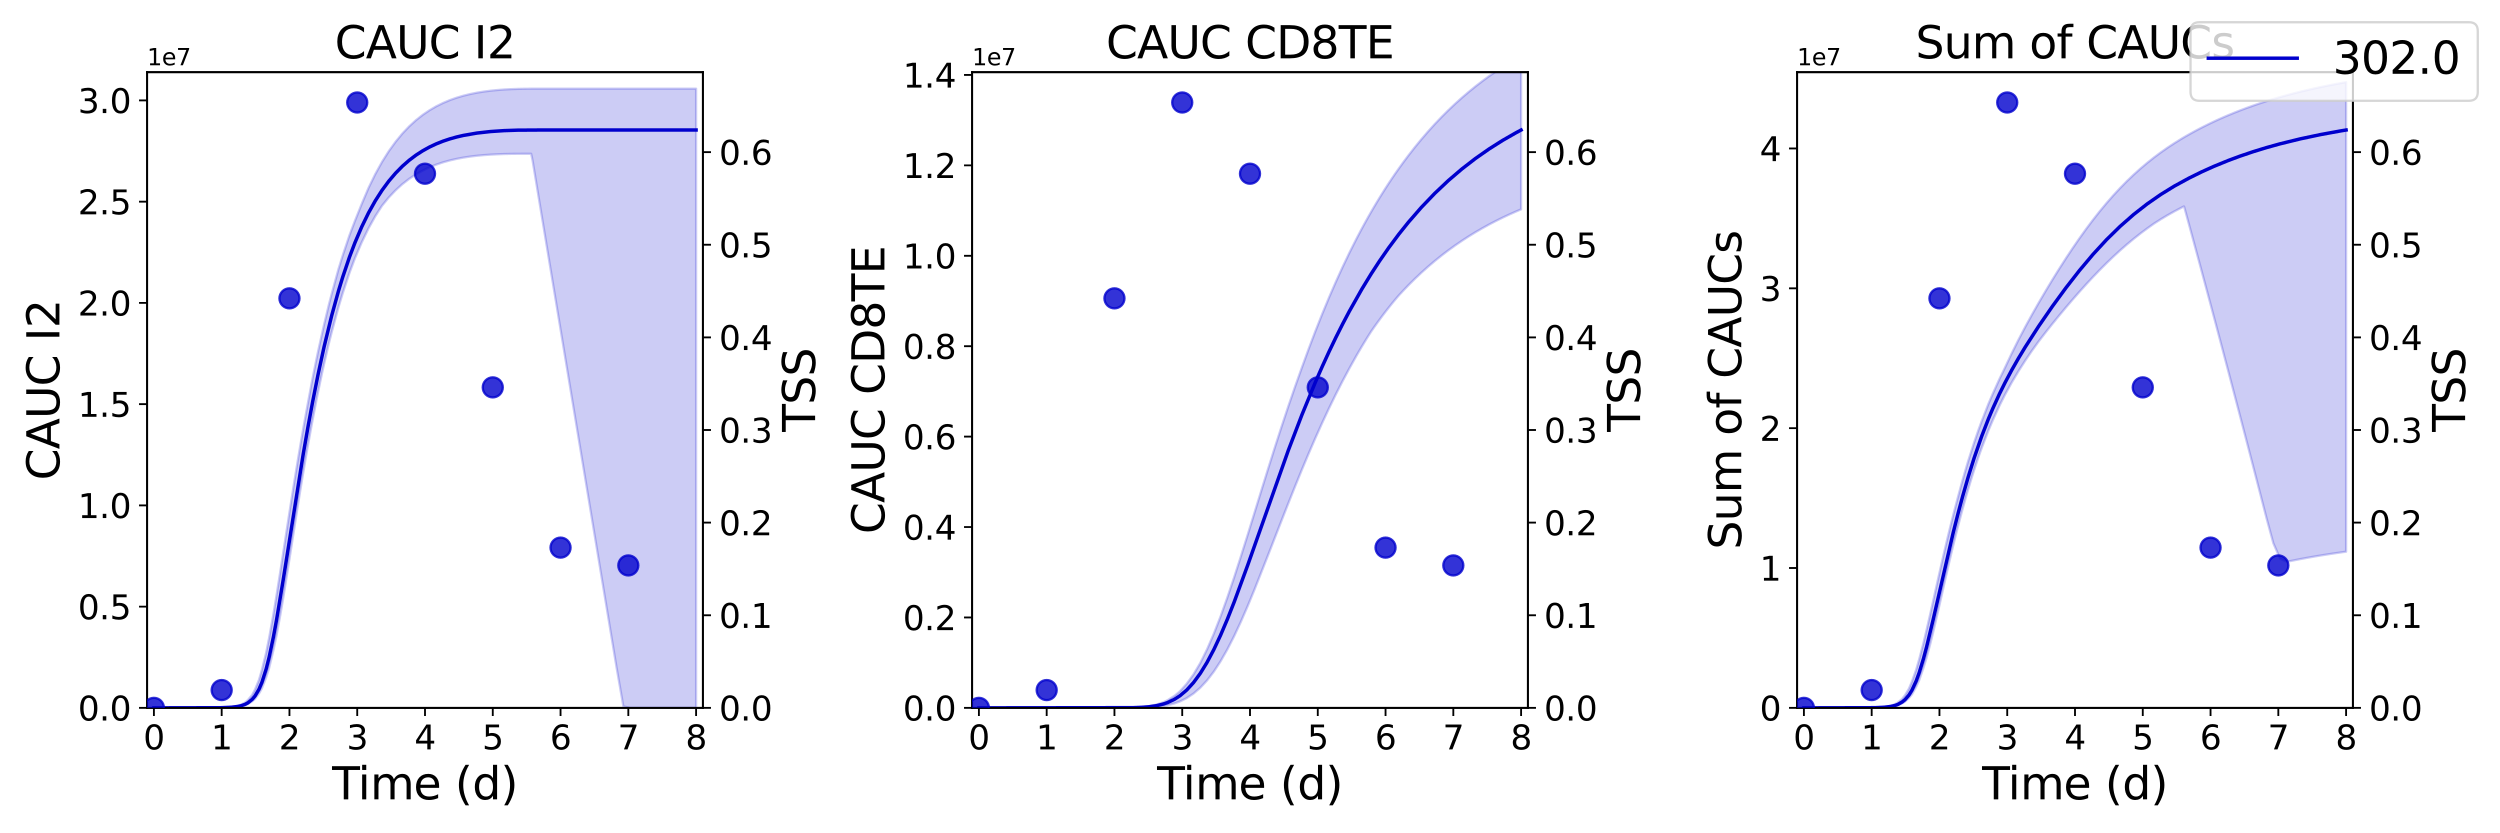 <?xml version="1.0" encoding="utf-8" standalone="no"?>
<!DOCTYPE svg PUBLIC "-//W3C//DTD SVG 1.1//EN"
  "http://www.w3.org/Graphics/SVG/1.1/DTD/svg11.dtd">
<svg xmlns:xlink="http://www.w3.org/1999/xlink" width="1080pt" height="360pt" viewBox="0 0 1080 360" xmlns="http://www.w3.org/2000/svg" version="1.1">
 <defs>
  <style type="text/css">*{stroke-linejoin: round; stroke-linecap: butt}</style>
 </defs>
 <g id="figure_1">
  <g id="patch_1">
   <path d="M 0 360 
L 1080 360 
L 1080 0 
L 0 0 
z
" style="fill: #ffffff"/>
  </g>
  <g id="axes_1">
   <g id="patch_2">
    <path d="M 63.56 305.8 
L 303.64 305.8 
L 303.64 31.2 
L 63.56 31.2 
z
" style="fill: #ffffff"/>
   </g>
   <g id="matplotlib.axis_1">
    <g id="xtick_1">
     <g id="line2d_1">
      <defs>
       <path id="m66e21e7c3d" d="M 0 0 
L 0 3.5 
" style="stroke: #000000; stroke-width: 0.8"/>
      </defs>
      <g>
       <use xlink:href="#m66e21e7c3d" x="66.488" y="305.8" style="stroke: #000000; stroke-width: 0.8"/>
      </g>
     </g>
     <g id="text_1">
      <!-- 0 -->
      <g transform="translate(61.907 323.742) scale(0.144 -0.144)">
       <defs>
        <path id="DejaVuSans-30" d="M 2034 4250 
Q 1547 4250 1301 3770 
Q 1056 3291 1056 2328 
Q 1056 1369 1301 889 
Q 1547 409 2034 409 
Q 2525 409 2770 889 
Q 3016 1369 3016 2328 
Q 3016 3291 2770 3770 
Q 2525 4250 2034 4250 
z
M 2034 4750 
Q 2819 4750 3233 4129 
Q 3647 3509 3647 2328 
Q 3647 1150 3233 529 
Q 2819 -91 2034 -91 
Q 1250 -91 836 529 
Q 422 1150 422 2328 
Q 422 3509 836 4129 
Q 1250 4750 2034 4750 
z
" transform="scale(0.016)"/>
       </defs>
       <use xlink:href="#DejaVuSans-30"/>
      </g>
     </g>
    </g>
    <g id="xtick_2">
     <g id="line2d_2">
      <g>
       <use xlink:href="#m66e21e7c3d" x="95.766" y="305.8" style="stroke: #000000; stroke-width: 0.8"/>
      </g>
     </g>
     <g id="text_2">
      <!-- 1 -->
      <g transform="translate(91.185 323.742) scale(0.144 -0.144)">
       <defs>
        <path id="DejaVuSans-31" d="M 794 531 
L 1825 531 
L 1825 4091 
L 703 3866 
L 703 4441 
L 1819 4666 
L 2450 4666 
L 2450 531 
L 3481 531 
L 3481 0 
L 794 0 
L 794 531 
z
" transform="scale(0.016)"/>
       </defs>
       <use xlink:href="#DejaVuSans-31"/>
      </g>
     </g>
    </g>
    <g id="xtick_3">
     <g id="line2d_3">
      <g>
       <use xlink:href="#m66e21e7c3d" x="125.044" y="305.8" style="stroke: #000000; stroke-width: 0.8"/>
      </g>
     </g>
     <g id="text_3">
      <!-- 2 -->
      <g transform="translate(120.463 323.742) scale(0.144 -0.144)">
       <defs>
        <path id="DejaVuSans-32" d="M 1228 531 
L 3431 531 
L 3431 0 
L 469 0 
L 469 531 
Q 828 903 1448 1529 
Q 2069 2156 2228 2338 
Q 2531 2678 2651 2914 
Q 2772 3150 2772 3378 
Q 2772 3750 2511 3984 
Q 2250 4219 1831 4219 
Q 1534 4219 1204 4116 
Q 875 4013 500 3803 
L 500 4441 
Q 881 4594 1212 4672 
Q 1544 4750 1819 4750 
Q 2544 4750 2975 4387 
Q 3406 4025 3406 3419 
Q 3406 3131 3298 2873 
Q 3191 2616 2906 2266 
Q 2828 2175 2409 1742 
Q 1991 1309 1228 531 
z
" transform="scale(0.016)"/>
       </defs>
       <use xlink:href="#DejaVuSans-32"/>
      </g>
     </g>
    </g>
    <g id="xtick_4">
     <g id="line2d_4">
      <g>
       <use xlink:href="#m66e21e7c3d" x="154.322" y="305.8" style="stroke: #000000; stroke-width: 0.8"/>
      </g>
     </g>
     <g id="text_4">
      <!-- 3 -->
      <g transform="translate(149.741 323.742) scale(0.144 -0.144)">
       <defs>
        <path id="DejaVuSans-33" d="M 2597 2516 
Q 3050 2419 3304 2112 
Q 3559 1806 3559 1356 
Q 3559 666 3084 287 
Q 2609 -91 1734 -91 
Q 1441 -91 1130 -33 
Q 819 25 488 141 
L 488 750 
Q 750 597 1062 519 
Q 1375 441 1716 441 
Q 2309 441 2620 675 
Q 2931 909 2931 1356 
Q 2931 1769 2642 2001 
Q 2353 2234 1838 2234 
L 1294 2234 
L 1294 2753 
L 1863 2753 
Q 2328 2753 2575 2939 
Q 2822 3125 2822 3475 
Q 2822 3834 2567 4026 
Q 2313 4219 1838 4219 
Q 1578 4219 1281 4162 
Q 984 4106 628 3988 
L 628 4550 
Q 988 4650 1302 4700 
Q 1616 4750 1894 4750 
Q 2613 4750 3031 4423 
Q 3450 4097 3450 3541 
Q 3450 3153 3228 2886 
Q 3006 2619 2597 2516 
z
" transform="scale(0.016)"/>
       </defs>
       <use xlink:href="#DejaVuSans-33"/>
      </g>
     </g>
    </g>
    <g id="xtick_5">
     <g id="line2d_5">
      <g>
       <use xlink:href="#m66e21e7c3d" x="183.6" y="305.8" style="stroke: #000000; stroke-width: 0.8"/>
      </g>
     </g>
     <g id="text_5">
      <!-- 4 -->
      <g transform="translate(179.019 323.742) scale(0.144 -0.144)">
       <defs>
        <path id="DejaVuSans-34" d="M 2419 4116 
L 825 1625 
L 2419 1625 
L 2419 4116 
z
M 2253 4666 
L 3047 4666 
L 3047 1625 
L 3713 1625 
L 3713 1100 
L 3047 1100 
L 3047 0 
L 2419 0 
L 2419 1100 
L 313 1100 
L 313 1709 
L 2253 4666 
z
" transform="scale(0.016)"/>
       </defs>
       <use xlink:href="#DejaVuSans-34"/>
      </g>
     </g>
    </g>
    <g id="xtick_6">
     <g id="line2d_6">
      <g>
       <use xlink:href="#m66e21e7c3d" x="212.878" y="305.8" style="stroke: #000000; stroke-width: 0.8"/>
      </g>
     </g>
     <g id="text_6">
      <!-- 5 -->
      <g transform="translate(208.297 323.742) scale(0.144 -0.144)">
       <defs>
        <path id="DejaVuSans-35" d="M 691 4666 
L 3169 4666 
L 3169 4134 
L 1269 4134 
L 1269 2991 
Q 1406 3038 1543 3061 
Q 1681 3084 1819 3084 
Q 2600 3084 3056 2656 
Q 3513 2228 3513 1497 
Q 3513 744 3044 326 
Q 2575 -91 1722 -91 
Q 1428 -91 1123 -41 
Q 819 9 494 109 
L 494 744 
Q 775 591 1075 516 
Q 1375 441 1709 441 
Q 2250 441 2565 725 
Q 2881 1009 2881 1497 
Q 2881 1984 2565 2268 
Q 2250 2553 1709 2553 
Q 1456 2553 1204 2497 
Q 953 2441 691 2322 
L 691 4666 
z
" transform="scale(0.016)"/>
       </defs>
       <use xlink:href="#DejaVuSans-35"/>
      </g>
     </g>
    </g>
    <g id="xtick_7">
     <g id="line2d_7">
      <g>
       <use xlink:href="#m66e21e7c3d" x="242.156" y="305.8" style="stroke: #000000; stroke-width: 0.8"/>
      </g>
     </g>
     <g id="text_7">
      <!-- 6 -->
      <g transform="translate(237.575 323.742) scale(0.144 -0.144)">
       <defs>
        <path id="DejaVuSans-36" d="M 2113 2584 
Q 1688 2584 1439 2293 
Q 1191 2003 1191 1497 
Q 1191 994 1439 701 
Q 1688 409 2113 409 
Q 2538 409 2786 701 
Q 3034 994 3034 1497 
Q 3034 2003 2786 2293 
Q 2538 2584 2113 2584 
z
M 3366 4563 
L 3366 3988 
Q 3128 4100 2886 4159 
Q 2644 4219 2406 4219 
Q 1781 4219 1451 3797 
Q 1122 3375 1075 2522 
Q 1259 2794 1537 2939 
Q 1816 3084 2150 3084 
Q 2853 3084 3261 2657 
Q 3669 2231 3669 1497 
Q 3669 778 3244 343 
Q 2819 -91 2113 -91 
Q 1303 -91 875 529 
Q 447 1150 447 2328 
Q 447 3434 972 4092 
Q 1497 4750 2381 4750 
Q 2619 4750 2861 4703 
Q 3103 4656 3366 4563 
z
" transform="scale(0.016)"/>
       </defs>
       <use xlink:href="#DejaVuSans-36"/>
      </g>
     </g>
    </g>
    <g id="xtick_8">
     <g id="line2d_8">
      <g>
       <use xlink:href="#m66e21e7c3d" x="271.434" y="305.8" style="stroke: #000000; stroke-width: 0.8"/>
      </g>
     </g>
     <g id="text_8">
      <!-- 7 -->
      <g transform="translate(266.853 323.742) scale(0.144 -0.144)">
       <defs>
        <path id="DejaVuSans-37" d="M 525 4666 
L 3525 4666 
L 3525 4397 
L 1831 0 
L 1172 0 
L 2766 4134 
L 525 4134 
L 525 4666 
z
" transform="scale(0.016)"/>
       </defs>
       <use xlink:href="#DejaVuSans-37"/>
      </g>
     </g>
    </g>
    <g id="xtick_9">
     <g id="line2d_9">
      <g>
       <use xlink:href="#m66e21e7c3d" x="300.712" y="305.8" style="stroke: #000000; stroke-width: 0.8"/>
      </g>
     </g>
     <g id="text_9">
      <!-- 8 -->
      <g transform="translate(296.131 323.742) scale(0.144 -0.144)">
       <defs>
        <path id="DejaVuSans-38" d="M 2034 2216 
Q 1584 2216 1326 1975 
Q 1069 1734 1069 1313 
Q 1069 891 1326 650 
Q 1584 409 2034 409 
Q 2484 409 2743 651 
Q 3003 894 3003 1313 
Q 3003 1734 2745 1975 
Q 2488 2216 2034 2216 
z
M 1403 2484 
Q 997 2584 770 2862 
Q 544 3141 544 3541 
Q 544 4100 942 4425 
Q 1341 4750 2034 4750 
Q 2731 4750 3128 4425 
Q 3525 4100 3525 3541 
Q 3525 3141 3298 2862 
Q 3072 2584 2669 2484 
Q 3125 2378 3379 2068 
Q 3634 1759 3634 1313 
Q 3634 634 3220 271 
Q 2806 -91 2034 -91 
Q 1263 -91 848 271 
Q 434 634 434 1313 
Q 434 1759 690 2068 
Q 947 2378 1403 2484 
z
M 1172 3481 
Q 1172 3119 1398 2916 
Q 1625 2713 2034 2713 
Q 2441 2713 2670 2916 
Q 2900 3119 2900 3481 
Q 2900 3844 2670 4047 
Q 2441 4250 2034 4250 
Q 1625 4250 1398 4047 
Q 1172 3844 1172 3481 
z
" transform="scale(0.016)"/>
       </defs>
       <use xlink:href="#DejaVuSans-38"/>
      </g>
     </g>
    </g>
    <g id="text_10">
     <!-- Time (d) -->
     <g transform="translate(143.475 345.325) scale(0.192 -0.192)">
      <defs>
       <path id="DejaVuSans-54" d="M -19 4666 
L 3928 4666 
L 3928 4134 
L 2272 4134 
L 2272 0 
L 1638 0 
L 1638 4134 
L -19 4134 
L -19 4666 
z
" transform="scale(0.016)"/>
       <path id="DejaVuSans-69" d="M 603 3500 
L 1178 3500 
L 1178 0 
L 603 0 
L 603 3500 
z
M 603 4863 
L 1178 4863 
L 1178 4134 
L 603 4134 
L 603 4863 
z
" transform="scale(0.016)"/>
       <path id="DejaVuSans-6d" d="M 3328 2828 
Q 3544 3216 3844 3400 
Q 4144 3584 4550 3584 
Q 5097 3584 5394 3201 
Q 5691 2819 5691 2113 
L 5691 0 
L 5113 0 
L 5113 2094 
Q 5113 2597 4934 2840 
Q 4756 3084 4391 3084 
Q 3944 3084 3684 2787 
Q 3425 2491 3425 1978 
L 3425 0 
L 2847 0 
L 2847 2094 
Q 2847 2600 2669 2842 
Q 2491 3084 2119 3084 
Q 1678 3084 1418 2786 
Q 1159 2488 1159 1978 
L 1159 0 
L 581 0 
L 581 3500 
L 1159 3500 
L 1159 2956 
Q 1356 3278 1631 3431 
Q 1906 3584 2284 3584 
Q 2666 3584 2933 3390 
Q 3200 3197 3328 2828 
z
" transform="scale(0.016)"/>
       <path id="DejaVuSans-65" d="M 3597 1894 
L 3597 1613 
L 953 1613 
Q 991 1019 1311 708 
Q 1631 397 2203 397 
Q 2534 397 2845 478 
Q 3156 559 3463 722 
L 3463 178 
Q 3153 47 2828 -22 
Q 2503 -91 2169 -91 
Q 1331 -91 842 396 
Q 353 884 353 1716 
Q 353 2575 817 3079 
Q 1281 3584 2069 3584 
Q 2775 3584 3186 3129 
Q 3597 2675 3597 1894 
z
M 3022 2063 
Q 3016 2534 2758 2815 
Q 2500 3097 2075 3097 
Q 1594 3097 1305 2825 
Q 1016 2553 972 2059 
L 3022 2063 
z
" transform="scale(0.016)"/>
       <path id="DejaVuSans-20" transform="scale(0.016)"/>
       <path id="DejaVuSans-28" d="M 1984 4856 
Q 1566 4138 1362 3434 
Q 1159 2731 1159 2009 
Q 1159 1288 1364 580 
Q 1569 -128 1984 -844 
L 1484 -844 
Q 1016 -109 783 600 
Q 550 1309 550 2009 
Q 550 2706 781 3412 
Q 1013 4119 1484 4856 
L 1984 4856 
z
" transform="scale(0.016)"/>
       <path id="DejaVuSans-64" d="M 2906 2969 
L 2906 4863 
L 3481 4863 
L 3481 0 
L 2906 0 
L 2906 525 
Q 2725 213 2448 61 
Q 2172 -91 1784 -91 
Q 1150 -91 751 415 
Q 353 922 353 1747 
Q 353 2572 751 3078 
Q 1150 3584 1784 3584 
Q 2172 3584 2448 3432 
Q 2725 3281 2906 2969 
z
M 947 1747 
Q 947 1113 1208 752 
Q 1469 391 1925 391 
Q 2381 391 2643 752 
Q 2906 1113 2906 1747 
Q 2906 2381 2643 2742 
Q 2381 3103 1925 3103 
Q 1469 3103 1208 2742 
Q 947 2381 947 1747 
z
" transform="scale(0.016)"/>
       <path id="DejaVuSans-29" d="M 513 4856 
L 1013 4856 
Q 1481 4119 1714 3412 
Q 1947 2706 1947 2009 
Q 1947 1309 1714 600 
Q 1481 -109 1013 -844 
L 513 -844 
Q 928 -128 1133 580 
Q 1338 1288 1338 2009 
Q 1338 2731 1133 3434 
Q 928 4138 513 4856 
z
" transform="scale(0.016)"/>
      </defs>
      <use xlink:href="#DejaVuSans-54"/>
      <use xlink:href="#DejaVuSans-69" x="57.959"/>
      <use xlink:href="#DejaVuSans-6d" x="85.742"/>
      <use xlink:href="#DejaVuSans-65" x="183.154"/>
      <use xlink:href="#DejaVuSans-20" x="244.678"/>
      <use xlink:href="#DejaVuSans-28" x="276.465"/>
      <use xlink:href="#DejaVuSans-64" x="315.479"/>
      <use xlink:href="#DejaVuSans-29" x="378.955"/>
     </g>
    </g>
   </g>
   <g id="matplotlib.axis_2">
    <g id="ytick_1">
     <g id="line2d_10">
      <defs>
       <path id="m7cda5dd853" d="M 0 0 
L -3.5 0 
" style="stroke: #000000; stroke-width: 0.8"/>
      </defs>
      <g>
       <use xlink:href="#m7cda5dd853" x="63.56" y="305.8" style="stroke: #000000; stroke-width: 0.8"/>
      </g>
     </g>
     <g id="text_11">
      <!-- 0.0 -->
      <g transform="translate(33.66 311.271) scale(0.144 -0.144)">
       <defs>
        <path id="DejaVuSans-2e" d="M 684 794 
L 1344 794 
L 1344 0 
L 684 0 
L 684 794 
z
" transform="scale(0.016)"/>
       </defs>
       <use xlink:href="#DejaVuSans-30"/>
       <use xlink:href="#DejaVuSans-2e" x="63.623"/>
       <use xlink:href="#DejaVuSans-30" x="95.41"/>
      </g>
     </g>
    </g>
    <g id="ytick_2">
     <g id="line2d_11">
      <g>
       <use xlink:href="#m7cda5dd853" x="63.56" y="262.063" style="stroke: #000000; stroke-width: 0.8"/>
      </g>
     </g>
     <g id="text_12">
      <!-- 0.5 -->
      <g transform="translate(33.66 267.534) scale(0.144 -0.144)">
       <use xlink:href="#DejaVuSans-30"/>
       <use xlink:href="#DejaVuSans-2e" x="63.623"/>
       <use xlink:href="#DejaVuSans-35" x="95.41"/>
      </g>
     </g>
    </g>
    <g id="ytick_3">
     <g id="line2d_12">
      <g>
       <use xlink:href="#m7cda5dd853" x="63.56" y="218.326" style="stroke: #000000; stroke-width: 0.8"/>
      </g>
     </g>
     <g id="text_13">
      <!-- 1.0 -->
      <g transform="translate(33.66 223.797) scale(0.144 -0.144)">
       <use xlink:href="#DejaVuSans-31"/>
       <use xlink:href="#DejaVuSans-2e" x="63.623"/>
       <use xlink:href="#DejaVuSans-30" x="95.41"/>
      </g>
     </g>
    </g>
    <g id="ytick_4">
     <g id="line2d_13">
      <g>
       <use xlink:href="#m7cda5dd853" x="63.56" y="174.59" style="stroke: #000000; stroke-width: 0.8"/>
      </g>
     </g>
     <g id="text_14">
      <!-- 1.5 -->
      <g transform="translate(33.66 180.061) scale(0.144 -0.144)">
       <use xlink:href="#DejaVuSans-31"/>
       <use xlink:href="#DejaVuSans-2e" x="63.623"/>
       <use xlink:href="#DejaVuSans-35" x="95.41"/>
      </g>
     </g>
    </g>
    <g id="ytick_5">
     <g id="line2d_14">
      <g>
       <use xlink:href="#m7cda5dd853" x="63.56" y="130.853" style="stroke: #000000; stroke-width: 0.8"/>
      </g>
     </g>
     <g id="text_15">
      <!-- 2.0 -->
      <g transform="translate(33.66 136.324) scale(0.144 -0.144)">
       <use xlink:href="#DejaVuSans-32"/>
       <use xlink:href="#DejaVuSans-2e" x="63.623"/>
       <use xlink:href="#DejaVuSans-30" x="95.41"/>
      </g>
     </g>
    </g>
    <g id="ytick_6">
     <g id="line2d_15">
      <g>
       <use xlink:href="#m7cda5dd853" x="63.56" y="87.116" style="stroke: #000000; stroke-width: 0.8"/>
      </g>
     </g>
     <g id="text_16">
      <!-- 2.5 -->
      <g transform="translate(33.66 92.587) scale(0.144 -0.144)">
       <use xlink:href="#DejaVuSans-32"/>
       <use xlink:href="#DejaVuSans-2e" x="63.623"/>
       <use xlink:href="#DejaVuSans-35" x="95.41"/>
      </g>
     </g>
    </g>
    <g id="ytick_7">
     <g id="line2d_16">
      <g>
       <use xlink:href="#m7cda5dd853" x="63.56" y="43.379" style="stroke: #000000; stroke-width: 0.8"/>
      </g>
     </g>
     <g id="text_17">
      <!-- 3.0 -->
      <g transform="translate(33.66 48.85) scale(0.144 -0.144)">
       <use xlink:href="#DejaVuSans-33"/>
       <use xlink:href="#DejaVuSans-2e" x="63.623"/>
       <use xlink:href="#DejaVuSans-30" x="95.41"/>
      </g>
     </g>
    </g>
    <g id="text_18">
     <!-- CAUC I2 -->
     <g transform="translate(25.666 207.491) rotate(-90) scale(0.192 -0.192)">
      <defs>
       <path id="DejaVuSans-43" d="M 4122 4306 
L 4122 3641 
Q 3803 3938 3442 4084 
Q 3081 4231 2675 4231 
Q 1875 4231 1450 3742 
Q 1025 3253 1025 2328 
Q 1025 1406 1450 917 
Q 1875 428 2675 428 
Q 3081 428 3442 575 
Q 3803 722 4122 1019 
L 4122 359 
Q 3791 134 3420 21 
Q 3050 -91 2638 -91 
Q 1578 -91 968 557 
Q 359 1206 359 2328 
Q 359 3453 968 4101 
Q 1578 4750 2638 4750 
Q 3056 4750 3426 4639 
Q 3797 4528 4122 4306 
z
" transform="scale(0.016)"/>
       <path id="DejaVuSans-41" d="M 2188 4044 
L 1331 1722 
L 3047 1722 
L 2188 4044 
z
M 1831 4666 
L 2547 4666 
L 4325 0 
L 3669 0 
L 3244 1197 
L 1141 1197 
L 716 0 
L 50 0 
L 1831 4666 
z
" transform="scale(0.016)"/>
       <path id="DejaVuSans-55" d="M 556 4666 
L 1191 4666 
L 1191 1831 
Q 1191 1081 1462 751 
Q 1734 422 2344 422 
Q 2950 422 3222 751 
Q 3494 1081 3494 1831 
L 3494 4666 
L 4128 4666 
L 4128 1753 
Q 4128 841 3676 375 
Q 3225 -91 2344 -91 
Q 1459 -91 1007 375 
Q 556 841 556 1753 
L 556 4666 
z
" transform="scale(0.016)"/>
       <path id="DejaVuSans-49" d="M 628 4666 
L 1259 4666 
L 1259 0 
L 628 0 
L 628 4666 
z
" transform="scale(0.016)"/>
      </defs>
      <use xlink:href="#DejaVuSans-43"/>
      <use xlink:href="#DejaVuSans-41" x="69.824"/>
      <use xlink:href="#DejaVuSans-55" x="138.232"/>
      <use xlink:href="#DejaVuSans-43" x="211.426"/>
      <use xlink:href="#DejaVuSans-20" x="281.25"/>
      <use xlink:href="#DejaVuSans-49" x="313.037"/>
      <use xlink:href="#DejaVuSans-32" x="342.529"/>
     </g>
    </g>
    <g id="text_19">
     <!-- 1e7 -->
     <g transform="translate(63.56 28.2) scale(0.1 -0.1)">
      <use xlink:href="#DejaVuSans-31"/>
      <use xlink:href="#DejaVuSans-65" x="63.623"/>
      <use xlink:href="#DejaVuSans-37" x="125.146"/>
     </g>
    </g>
   </g>
   <g id="patch_3">
    <path d="M 63.56 305.8 
L 63.56 31.2 
" style="fill: none; stroke: #000000; stroke-width: 0.8; stroke-linejoin: miter; stroke-linecap: square"/>
   </g>
   <g id="patch_4">
    <path d="M 303.64 305.8 
L 303.64 31.2 
" style="fill: none; stroke: #000000; stroke-width: 0.8; stroke-linejoin: miter; stroke-linecap: square"/>
   </g>
   <g id="patch_5">
    <path d="M 63.56 305.8 
L 303.64 305.8 
" style="fill: none; stroke: #000000; stroke-width: 0.8; stroke-linejoin: miter; stroke-linecap: square"/>
   </g>
   <g id="patch_6">
    <path d="M 63.56 31.2 
L 303.64 31.2 
" style="fill: none; stroke: #000000; stroke-width: 0.8; stroke-linejoin: miter; stroke-linecap: square"/>
   </g>
   <g id="text_20">
    <!-- CAUC I2 -->
    <g transform="translate(144.609 25.2) scale(0.192 -0.192)">
     <use xlink:href="#DejaVuSans-43"/>
     <use xlink:href="#DejaVuSans-41" x="69.824"/>
     <use xlink:href="#DejaVuSans-55" x="138.232"/>
     <use xlink:href="#DejaVuSans-43" x="211.426"/>
     <use xlink:href="#DejaVuSans-20" x="281.25"/>
     <use xlink:href="#DejaVuSans-49" x="313.037"/>
     <use xlink:href="#DejaVuSans-32" x="342.529"/>
    </g>
   </g>
   <g id="PolyCollection_1">
    <defs>
     <path id="m049c7fd8af" d="M 66.488 -54.2 
L 66.488 -54.2 
L 66.488 -54.2 
L 66.492 -54.2 
L 66.526 -54.2 
L 66.706 -54.2 
L 66.821 -54.2 
L 67.259 -54.2 
L 67.521 -54.2 
L 68.416 -54.2 
L 68.936 -54.2 
L 70.465 -54.2 
L 71.158 -54.2 
L 72.734 -54.2 
L 73.559 -54.2 
L 75.174 -54.2 
L 76.102 -54.2 
L 77.732 -54.2 
L 78.742 -54.2 
L 80.38 -54.201 
L 81.455 -54.201 
L 83.093 -54.201 
L 84.216 -54.202 
L 85.851 -54.203 
L 87.01 -54.205 
L 88.801 -54.208 
L 89.939 -54.211 
L 91.501 -54.218 
L 92.683 -54.225 
L 94.383 -54.242 
L 95.559 -54.258 
L 97.15 -54.294 
L 98.355 -54.332 
L 100.069 -54.421 
L 101.264 -54.509 
L 102.871 -54.698 
L 104.096 -54.903 
L 105.833 -55.372 
L 107.062 -55.843 
L 108.939 -57.023 
L 110.162 -58.086 
L 111.861 -60.349 
L 113.14 -62.619 
L 114.992 -67.361 
L 116.288 -71.497 
L 118.124 -79.143 
L 119.475 -85.498 
L 121.029 -93.968 
L 122.269 -101.181 
L 123.654 -109.704 
L 125.04 -118.453 
L 126.167 -125.66 
L 127.176 -132.111 
L 128.081 -137.866 
L 128.893 -142.99 
L 129.705 -148.053 
L 130.373 -152.107 
L 130.981 -155.735 
L 131.589 -159.314 
L 132.088 -162.222 
L 132.647 -165.418 
L 133.094 -167.925 
L 134.465 -175.518 
L 135.063 -178.687 
L 136.688 -187.108 
L 137.433 -190.775 
L 139.071 -198.585 
L 140.004 -202.792 
L 142.047 -211.556 
L 143.303 -216.538 
L 146.231 -227.334 
L 148.063 -233.367 
L 150.991 -242.172 
L 153.334 -248.441 
L 156.262 -255.297 
L 159.189 -261.33 
L 162.117 -266.581 
L 165.045 -271.137 
L 167.973 -274.718 
L 170.901 -277.804 
L 173.828 -280.456 
L 176.756 -282.728 
L 179.684 -284.667 
L 182.612 -286.316 
L 185.54 -287.712 
L 188.467 -288.888 
L 191.395 -289.872 
L 194.323 -290.691 
L 197.251 -291.366 
L 200.179 -291.917 
L 203.106 -292.362 
L 206.034 -292.715 
L 208.962 -292.991 
L 211.89 -293.2 
L 214.818 -293.353 
L 217.745 -293.459 
L 220.673 -293.525 
L 223.601 -293.559 
L 226.529 -293.566 
L 229.457 -293.566 
L 230.042 -290.829 
L 230.218 -289.768 
L 230.223 -289.736 
L 230.277 -289.413 
L 230.346 -288.999 
L 230.401 -288.665 
L 230.472 -288.238 
L 230.548 -287.776 
L 230.642 -287.207 
L 230.797 -286.273 
L 231.324 -283.092 
L 231.953 -279.298 
L 232.831 -273.998 
L 233.709 -268.698 
L 234.8 -262.118 
L 235.906 -255.44 
L 237.069 -248.424 
L 238.291 -241.046 
L 239.552 -233.439 
L 240.851 -225.599 
L 242.178 -217.59 
L 243.537 -209.386 
L 244.938 -200.931 
L 246.339 -192.476 
L 247.936 -182.838 
L 249.794 -171.623 
L 252.075 -157.858 
L 254.767 -141.611 
L 257.581 -124.631 
L 260.508 -106.962 
L 263.436 -89.292 
L 266.364 -71.622 
L 269.292 -54.875 
L 272.22 -54.2 
L 275.147 -54.2 
L 278.075 -54.2 
L 281.003 -54.2 
L 283.931 -54.2 
L 286.859 -54.2 
L 289.786 -54.2 
L 292.714 -54.2 
L 295.642 -54.2 
L 298.57 -54.2 
L 300.712 -54.2 
L 300.712 -321.683 
L 300.712 -321.683 
L 298.57 -321.683 
L 295.642 -321.683 
L 292.714 -321.683 
L 289.786 -321.683 
L 286.859 -321.683 
L 283.931 -321.683 
L 281.003 -321.683 
L 278.075 -321.683 
L 275.147 -321.683 
L 272.22 -321.683 
L 269.292 -321.683 
L 266.364 -321.683 
L 263.436 -321.683 
L 260.508 -321.683 
L 257.581 -321.683 
L 254.767 -321.683 
L 252.075 -321.683 
L 249.794 -321.683 
L 247.936 -321.683 
L 246.339 -321.683 
L 244.938 -321.683 
L 243.537 -321.683 
L 242.178 -321.683 
L 240.851 -321.683 
L 239.552 -321.683 
L 238.291 -321.683 
L 237.069 -321.683 
L 235.906 -321.683 
L 234.8 -321.683 
L 233.709 -321.683 
L 232.831 -321.683 
L 231.953 -321.683 
L 231.324 -321.683 
L 230.797 -321.683 
L 230.642 -321.683 
L 230.548 -321.683 
L 230.472 -321.683 
L 230.401 -321.683 
L 230.346 -321.683 
L 230.277 -321.683 
L 230.223 -321.683 
L 230.218 -321.683 
L 230.042 -321.683 
L 229.457 -321.682 
L 226.529 -321.655 
L 223.601 -321.593 
L 220.673 -321.486 
L 217.745 -321.326 
L 214.818 -321.103 
L 211.89 -320.809 
L 208.962 -320.43 
L 206.034 -319.955 
L 203.106 -319.366 
L 200.179 -318.649 
L 197.251 -317.783 
L 194.323 -316.747 
L 191.395 -315.517 
L 188.467 -314.066 
L 185.54 -312.364 
L 182.612 -310.377 
L 179.684 -308.068 
L 176.756 -305.396 
L 173.828 -302.314 
L 170.901 -298.771 
L 167.973 -294.71 
L 165.045 -290.069 
L 162.117 -284.777 
L 159.189 -278.774 
L 156.262 -271.891 
L 153.334 -264.574 
L 150.991 -258.407 
L 148.063 -249.657 
L 146.231 -243.765 
L 143.303 -233.078 
L 142.047 -228.274 
L 140.004 -219.762 
L 139.071 -215.635 
L 137.433 -208.273 
L 136.688 -204.71 
L 135.063 -196.668 
L 134.465 -193.586 
L 133.094 -186.265 
L 132.647 -183.837 
L 132.088 -180.816 
L 131.589 -178.051 
L 130.981 -174.642 
L 130.373 -171.206 
L 129.705 -167.334 
L 128.893 -162.531 
L 128.081 -157.638 
L 127.176 -152.075 
L 126.167 -145.769 
L 125.04 -138.593 
L 123.654 -129.658 
L 122.269 -120.673 
L 121.029 -112.672 
L 119.475 -102.873 
L 118.124 -94.672 
L 116.288 -84.566 
L 114.992 -78.073 
L 113.14 -70.585 
L 111.861 -66.243 
L 110.162 -62.117 
L 108.939 -59.811 
L 107.062 -57.563 
L 105.833 -56.486 
L 104.096 -55.58 
L 102.871 -55.13 
L 101.264 -54.775 
L 100.069 -54.591 
L 98.355 -54.433 
L 97.15 -54.357 
L 95.559 -54.297 
L 94.383 -54.266 
L 92.683 -54.239 
L 91.501 -54.227 
L 89.939 -54.216 
L 88.801 -54.211 
L 87.01 -54.207 
L 85.851 -54.204 
L 84.216 -54.203 
L 83.093 -54.202 
L 81.455 -54.201 
L 80.38 -54.201 
L 78.742 -54.2 
L 77.732 -54.2 
L 76.102 -54.2 
L 75.174 -54.2 
L 73.559 -54.2 
L 72.734 -54.2 
L 71.158 -54.2 
L 70.465 -54.2 
L 68.936 -54.2 
L 68.416 -54.2 
L 67.521 -54.2 
L 67.259 -54.2 
L 66.821 -54.2 
L 66.706 -54.2 
L 66.526 -54.2 
L 66.492 -54.2 
L 66.488 -54.2 
L 66.488 -54.2 
z
" style="stroke: #0000cd; stroke-opacity: 0.2"/>
    </defs>
    <g clip-path="url(#p689f17fed2)">
     <use xlink:href="#m049c7fd8af" x="0" y="360" style="fill: #0000cd; fill-opacity: 0.2; stroke: #0000cd; stroke-opacity: 0.2"/>
    </g>
   </g>
   <g id="line2d_17">
    <path d="M 66.488 305.8 
L 95.559 305.73 
L 100.069 305.528 
L 102.871 305.173 
L 104.096 304.901 
L 105.833 304.298 
L 107.062 303.658 
L 108.939 302.139 
L 110.162 300.68 
L 111.861 297.784 
L 113.14 294.79 
L 114.992 288.985 
L 116.288 283.833 
L 118.124 275.109 
L 119.475 267.768 
L 122.269 250.945 
L 130.981 196.26 
L 133.094 184.173 
L 135.063 173.56 
L 137.433 161.66 
L 140.004 149.843 
L 143.303 136.287 
L 146.231 125.679 
L 148.063 119.677 
L 150.991 111.014 
L 153.334 104.845 
L 156.262 97.99 
L 159.189 91.992 
L 162.117 86.755 
L 165.045 82.193 
L 167.973 78.227 
L 170.901 74.788 
L 173.828 71.812 
L 176.756 69.244 
L 179.684 67.035 
L 182.612 65.142 
L 185.54 63.525 
L 188.467 62.149 
L 191.395 60.984 
L 194.323 60.004 
L 197.251 59.184 
L 200.179 58.502 
L 206.034 57.484 
L 211.89 56.825 
L 217.745 56.431 
L 223.601 56.229 
L 233.709 56.164 
L 300.712 56.164 
L 300.712 56.164 
" clip-path="url(#p689f17fed2)" style="fill: none; stroke: #0000cd; stroke-width: 1.5; stroke-linecap: square"/>
   </g>
  </g>
  <g id="axes_2">
   <g id="patch_7">
    <path d="M 419.96 305.8 
L 660.04 305.8 
L 660.04 31.2 
L 419.96 31.2 
z
" style="fill: #ffffff"/>
   </g>
   <g id="matplotlib.axis_3">
    <g id="xtick_10">
     <g id="line2d_18">
      <g>
       <use xlink:href="#m66e21e7c3d" x="422.888" y="305.8" style="stroke: #000000; stroke-width: 0.8"/>
      </g>
     </g>
     <g id="text_21">
      <!-- 0 -->
      <g transform="translate(418.307 323.742) scale(0.144 -0.144)">
       <use xlink:href="#DejaVuSans-30"/>
      </g>
     </g>
    </g>
    <g id="xtick_11">
     <g id="line2d_19">
      <g>
       <use xlink:href="#m66e21e7c3d" x="452.166" y="305.8" style="stroke: #000000; stroke-width: 0.8"/>
      </g>
     </g>
     <g id="text_22">
      <!-- 1 -->
      <g transform="translate(447.585 323.742) scale(0.144 -0.144)">
       <use xlink:href="#DejaVuSans-31"/>
      </g>
     </g>
    </g>
    <g id="xtick_12">
     <g id="line2d_20">
      <g>
       <use xlink:href="#m66e21e7c3d" x="481.444" y="305.8" style="stroke: #000000; stroke-width: 0.8"/>
      </g>
     </g>
     <g id="text_23">
      <!-- 2 -->
      <g transform="translate(476.863 323.742) scale(0.144 -0.144)">
       <use xlink:href="#DejaVuSans-32"/>
      </g>
     </g>
    </g>
    <g id="xtick_13">
     <g id="line2d_21">
      <g>
       <use xlink:href="#m66e21e7c3d" x="510.722" y="305.8" style="stroke: #000000; stroke-width: 0.8"/>
      </g>
     </g>
     <g id="text_24">
      <!-- 3 -->
      <g transform="translate(506.141 323.742) scale(0.144 -0.144)">
       <use xlink:href="#DejaVuSans-33"/>
      </g>
     </g>
    </g>
    <g id="xtick_14">
     <g id="line2d_22">
      <g>
       <use xlink:href="#m66e21e7c3d" x="540" y="305.8" style="stroke: #000000; stroke-width: 0.8"/>
      </g>
     </g>
     <g id="text_25">
      <!-- 4 -->
      <g transform="translate(535.419 323.742) scale(0.144 -0.144)">
       <use xlink:href="#DejaVuSans-34"/>
      </g>
     </g>
    </g>
    <g id="xtick_15">
     <g id="line2d_23">
      <g>
       <use xlink:href="#m66e21e7c3d" x="569.278" y="305.8" style="stroke: #000000; stroke-width: 0.8"/>
      </g>
     </g>
     <g id="text_26">
      <!-- 5 -->
      <g transform="translate(564.697 323.742) scale(0.144 -0.144)">
       <use xlink:href="#DejaVuSans-35"/>
      </g>
     </g>
    </g>
    <g id="xtick_16">
     <g id="line2d_24">
      <g>
       <use xlink:href="#m66e21e7c3d" x="598.556" y="305.8" style="stroke: #000000; stroke-width: 0.8"/>
      </g>
     </g>
     <g id="text_27">
      <!-- 6 -->
      <g transform="translate(593.975 323.742) scale(0.144 -0.144)">
       <use xlink:href="#DejaVuSans-36"/>
      </g>
     </g>
    </g>
    <g id="xtick_17">
     <g id="line2d_25">
      <g>
       <use xlink:href="#m66e21e7c3d" x="627.834" y="305.8" style="stroke: #000000; stroke-width: 0.8"/>
      </g>
     </g>
     <g id="text_28">
      <!-- 7 -->
      <g transform="translate(623.253 323.742) scale(0.144 -0.144)">
       <use xlink:href="#DejaVuSans-37"/>
      </g>
     </g>
    </g>
    <g id="xtick_18">
     <g id="line2d_26">
      <g>
       <use xlink:href="#m66e21e7c3d" x="657.112" y="305.8" style="stroke: #000000; stroke-width: 0.8"/>
      </g>
     </g>
     <g id="text_29">
      <!-- 8 -->
      <g transform="translate(652.531 323.742) scale(0.144 -0.144)">
       <use xlink:href="#DejaVuSans-38"/>
      </g>
     </g>
    </g>
    <g id="text_30">
     <!-- Time (d) -->
     <g transform="translate(499.875 345.325) scale(0.192 -0.192)">
      <use xlink:href="#DejaVuSans-54"/>
      <use xlink:href="#DejaVuSans-69" x="57.959"/>
      <use xlink:href="#DejaVuSans-6d" x="85.742"/>
      <use xlink:href="#DejaVuSans-65" x="183.154"/>
      <use xlink:href="#DejaVuSans-20" x="244.678"/>
      <use xlink:href="#DejaVuSans-28" x="276.465"/>
      <use xlink:href="#DejaVuSans-64" x="315.479"/>
      <use xlink:href="#DejaVuSans-29" x="378.955"/>
     </g>
    </g>
   </g>
   <g id="matplotlib.axis_4">
    <g id="ytick_8">
     <g id="line2d_27">
      <g>
       <use xlink:href="#m7cda5dd853" x="419.96" y="305.8" style="stroke: #000000; stroke-width: 0.8"/>
      </g>
     </g>
     <g id="text_31">
      <!-- 0.0 -->
      <g transform="translate(390.06 311.271) scale(0.144 -0.144)">
       <use xlink:href="#DejaVuSans-30"/>
       <use xlink:href="#DejaVuSans-2e" x="63.623"/>
       <use xlink:href="#DejaVuSans-30" x="95.41"/>
      </g>
     </g>
    </g>
    <g id="ytick_9">
     <g id="line2d_28">
      <g>
       <use xlink:href="#m7cda5dd853" x="419.96" y="266.739" style="stroke: #000000; stroke-width: 0.8"/>
      </g>
     </g>
     <g id="text_32">
      <!-- 0.2 -->
      <g transform="translate(390.06 272.21) scale(0.144 -0.144)">
       <use xlink:href="#DejaVuSans-30"/>
       <use xlink:href="#DejaVuSans-2e" x="63.623"/>
       <use xlink:href="#DejaVuSans-32" x="95.41"/>
      </g>
     </g>
    </g>
    <g id="ytick_10">
     <g id="line2d_29">
      <g>
       <use xlink:href="#m7cda5dd853" x="419.96" y="227.679" style="stroke: #000000; stroke-width: 0.8"/>
      </g>
     </g>
     <g id="text_33">
      <!-- 0.4 -->
      <g transform="translate(390.06 233.15) scale(0.144 -0.144)">
       <use xlink:href="#DejaVuSans-30"/>
       <use xlink:href="#DejaVuSans-2e" x="63.623"/>
       <use xlink:href="#DejaVuSans-34" x="95.41"/>
      </g>
     </g>
    </g>
    <g id="ytick_11">
     <g id="line2d_30">
      <g>
       <use xlink:href="#m7cda5dd853" x="419.96" y="188.618" style="stroke: #000000; stroke-width: 0.8"/>
      </g>
     </g>
     <g id="text_34">
      <!-- 0.6 -->
      <g transform="translate(390.06 194.089) scale(0.144 -0.144)">
       <use xlink:href="#DejaVuSans-30"/>
       <use xlink:href="#DejaVuSans-2e" x="63.623"/>
       <use xlink:href="#DejaVuSans-36" x="95.41"/>
      </g>
     </g>
    </g>
    <g id="ytick_12">
     <g id="line2d_31">
      <g>
       <use xlink:href="#m7cda5dd853" x="419.96" y="149.558" style="stroke: #000000; stroke-width: 0.8"/>
      </g>
     </g>
     <g id="text_35">
      <!-- 0.8 -->
      <g transform="translate(390.06 155.028) scale(0.144 -0.144)">
       <use xlink:href="#DejaVuSans-30"/>
       <use xlink:href="#DejaVuSans-2e" x="63.623"/>
       <use xlink:href="#DejaVuSans-38" x="95.41"/>
      </g>
     </g>
    </g>
    <g id="ytick_13">
     <g id="line2d_32">
      <g>
       <use xlink:href="#m7cda5dd853" x="419.96" y="110.497" style="stroke: #000000; stroke-width: 0.8"/>
      </g>
     </g>
     <g id="text_36">
      <!-- 1.0 -->
      <g transform="translate(390.06 115.968) scale(0.144 -0.144)">
       <use xlink:href="#DejaVuSans-31"/>
       <use xlink:href="#DejaVuSans-2e" x="63.623"/>
       <use xlink:href="#DejaVuSans-30" x="95.41"/>
      </g>
     </g>
    </g>
    <g id="ytick_14">
     <g id="line2d_33">
      <g>
       <use xlink:href="#m7cda5dd853" x="419.96" y="71.436" style="stroke: #000000; stroke-width: 0.8"/>
      </g>
     </g>
     <g id="text_37">
      <!-- 1.2 -->
      <g transform="translate(390.06 76.907) scale(0.144 -0.144)">
       <use xlink:href="#DejaVuSans-31"/>
       <use xlink:href="#DejaVuSans-2e" x="63.623"/>
       <use xlink:href="#DejaVuSans-32" x="95.41"/>
      </g>
     </g>
    </g>
    <g id="ytick_15">
     <g id="line2d_34">
      <g>
       <use xlink:href="#m7cda5dd853" x="419.96" y="32.376" style="stroke: #000000; stroke-width: 0.8"/>
      </g>
     </g>
     <g id="text_38">
      <!-- 1.4 -->
      <g transform="translate(390.06 37.847) scale(0.144 -0.144)">
       <use xlink:href="#DejaVuSans-31"/>
       <use xlink:href="#DejaVuSans-2e" x="63.623"/>
       <use xlink:href="#DejaVuSans-34" x="95.41"/>
      </g>
     </g>
    </g>
    <g id="text_39">
     <!-- CAUC CD8TE -->
     <g transform="translate(382.067 230.684) rotate(-90) scale(0.192 -0.192)">
      <defs>
       <path id="DejaVuSans-44" d="M 1259 4147 
L 1259 519 
L 2022 519 
Q 2988 519 3436 956 
Q 3884 1394 3884 2338 
Q 3884 3275 3436 3711 
Q 2988 4147 2022 4147 
L 1259 4147 
z
M 628 4666 
L 1925 4666 
Q 3281 4666 3915 4102 
Q 4550 3538 4550 2338 
Q 4550 1131 3912 565 
Q 3275 0 1925 0 
L 628 0 
L 628 4666 
z
" transform="scale(0.016)"/>
       <path id="DejaVuSans-45" d="M 628 4666 
L 3578 4666 
L 3578 4134 
L 1259 4134 
L 1259 2753 
L 3481 2753 
L 3481 2222 
L 1259 2222 
L 1259 531 
L 3634 531 
L 3634 0 
L 628 0 
L 628 4666 
z
" transform="scale(0.016)"/>
      </defs>
      <use xlink:href="#DejaVuSans-43"/>
      <use xlink:href="#DejaVuSans-41" x="69.824"/>
      <use xlink:href="#DejaVuSans-55" x="138.232"/>
      <use xlink:href="#DejaVuSans-43" x="211.426"/>
      <use xlink:href="#DejaVuSans-20" x="281.25"/>
      <use xlink:href="#DejaVuSans-43" x="313.037"/>
      <use xlink:href="#DejaVuSans-44" x="382.861"/>
      <use xlink:href="#DejaVuSans-38" x="459.863"/>
      <use xlink:href="#DejaVuSans-54" x="523.486"/>
      <use xlink:href="#DejaVuSans-45" x="584.57"/>
     </g>
    </g>
    <g id="text_40">
     <!-- 1e7 -->
     <g transform="translate(419.96 28.2) scale(0.1 -0.1)">
      <use xlink:href="#DejaVuSans-31"/>
      <use xlink:href="#DejaVuSans-65" x="63.623"/>
      <use xlink:href="#DejaVuSans-37" x="125.146"/>
     </g>
    </g>
   </g>
   <g id="patch_8">
    <path d="M 419.96 305.8 
L 419.96 31.2 
" style="fill: none; stroke: #000000; stroke-width: 0.8; stroke-linejoin: miter; stroke-linecap: square"/>
   </g>
   <g id="patch_9">
    <path d="M 660.04 305.8 
L 660.04 31.2 
" style="fill: none; stroke: #000000; stroke-width: 0.8; stroke-linejoin: miter; stroke-linecap: square"/>
   </g>
   <g id="patch_10">
    <path d="M 419.96 305.8 
L 660.04 305.8 
" style="fill: none; stroke: #000000; stroke-width: 0.8; stroke-linejoin: miter; stroke-linecap: square"/>
   </g>
   <g id="patch_11">
    <path d="M 419.96 31.2 
L 660.04 31.2 
" style="fill: none; stroke: #000000; stroke-width: 0.8; stroke-linejoin: miter; stroke-linecap: square"/>
   </g>
   <g id="text_41">
    <!-- CAUC CD8TE -->
    <g transform="translate(477.816 25.2) scale(0.192 -0.192)">
     <use xlink:href="#DejaVuSans-43"/>
     <use xlink:href="#DejaVuSans-41" x="69.824"/>
     <use xlink:href="#DejaVuSans-55" x="138.232"/>
     <use xlink:href="#DejaVuSans-43" x="211.426"/>
     <use xlink:href="#DejaVuSans-20" x="281.25"/>
     <use xlink:href="#DejaVuSans-43" x="313.037"/>
     <use xlink:href="#DejaVuSans-44" x="382.861"/>
     <use xlink:href="#DejaVuSans-38" x="459.863"/>
     <use xlink:href="#DejaVuSans-54" x="523.486"/>
     <use xlink:href="#DejaVuSans-45" x="584.57"/>
    </g>
   </g>
   <g id="PolyCollection_2">
    <defs>
     <path id="m18b8a5bd5f" d="M 422.888 -54.2 
L 422.888 -54.2 
L 422.888 -54.2 
L 422.892 -54.2 
L 422.926 -54.2 
L 423.106 -54.2 
L 423.221 -54.2 
L 423.659 -54.2 
L 423.921 -54.2 
L 424.816 -54.2 
L 425.336 -54.2 
L 426.865 -54.2 
L 427.558 -54.2 
L 429.134 -54.2 
L 429.959 -54.2 
L 431.574 -54.2 
L 432.502 -54.2 
L 434.132 -54.2 
L 435.142 -54.2 
L 436.78 -54.2 
L 437.855 -54.2 
L 439.493 -54.2 
L 440.616 -54.2 
L 442.251 -54.2 
L 443.41 -54.2 
L 445.201 -54.2 
L 446.339 -54.2 
L 447.901 -54.2 
L 449.083 -54.2 
L 450.783 -54.2 
L 451.959 -54.2 
L 453.55 -54.2 
L 454.755 -54.2 
L 456.469 -54.2 
L 457.664 -54.2 
L 459.271 -54.2 
L 460.496 -54.2 
L 462.233 -54.2 
L 463.462 -54.2 
L 465.339 -54.2 
L 466.562 -54.2 
L 468.261 -54.2 
L 469.54 -54.2 
L 471.392 -54.2 
L 472.688 -54.2 
L 474.524 -54.2 
L 475.875 -54.201 
L 477.429 -54.201 
L 478.669 -54.202 
L 480.054 -54.203 
L 481.44 -54.204 
L 482.567 -54.206 
L 483.576 -54.207 
L 484.481 -54.21 
L 485.293 -54.212 
L 486.105 -54.215 
L 486.773 -54.218 
L 487.381 -54.221 
L 487.989 -54.225 
L 488.488 -54.229 
L 489.047 -54.233 
L 489.494 -54.238 
L 490.865 -54.255 
L 491.463 -54.263 
L 493.088 -54.297 
L 493.833 -54.315 
L 495.471 -54.374 
L 496.404 -54.413 
L 498.447 -54.543 
L 499.703 -54.646 
L 502.631 -55.009 
L 504.463 -55.36 
L 507.391 -56.117 
L 509.734 -56.972 
L 512.662 -58.42 
L 515.589 -60.37 
L 518.517 -62.894 
L 521.445 -66.045 
L 524.373 -69.857 
L 527.301 -74.335 
L 530.228 -79.461 
L 533.156 -85.19 
L 536.084 -91.462 
L 539.012 -98.199 
L 541.94 -105.313 
L 544.867 -112.715 
L 547.795 -120.147 
L 550.723 -127.657 
L 553.651 -135.171 
L 556.579 -142.623 
L 559.506 -149.957 
L 562.434 -157.13 
L 565.362 -164.105 
L 568.29 -170.858 
L 571.218 -177.371 
L 574.145 -183.631 
L 577.073 -189.632 
L 580.001 -195.373 
L 582.929 -200.855 
L 585.857 -206.105 
L 586.442 -207.121 
L 586.618 -207.423 
L 586.623 -207.432 
L 586.677 -207.524 
L 586.746 -207.642 
L 586.801 -207.737 
L 586.872 -207.859 
L 586.948 -207.991 
L 587.042 -208.153 
L 587.197 -208.415 
L 587.724 -209.307 
L 588.353 -210.364 
L 589.231 -211.823 
L 590.109 -213.256 
L 591.2 -215.007 
L 592.306 -216.751 
L 593.469 -218.429 
L 594.691 -220.152 
L 595.952 -221.889 
L 597.251 -223.635 
L 598.578 -225.376 
L 599.937 -227.116 
L 601.338 -228.865 
L 602.739 -230.568 
L 604.336 -232.442 
L 606.194 -234.438 
L 608.475 -236.823 
L 611.167 -239.492 
L 613.981 -242.159 
L 616.908 -244.78 
L 619.836 -247.268 
L 622.764 -249.626 
L 625.692 -251.859 
L 628.62 -253.975 
L 631.547 -255.979 
L 634.475 -257.878 
L 637.403 -259.676 
L 640.331 -261.38 
L 643.259 -262.994 
L 646.186 -264.523 
L 649.114 -265.972 
L 652.042 -267.344 
L 654.97 -268.644 
L 657.112 -269.559 
L 657.112 -335.875 
L 657.112 -335.875 
L 654.97 -334.646 
L 652.042 -332.896 
L 649.114 -331.055 
L 646.186 -329.118 
L 643.259 -327.079 
L 640.331 -324.933 
L 637.403 -322.674 
L 634.475 -320.297 
L 631.547 -317.795 
L 628.62 -315.162 
L 625.692 -312.39 
L 622.764 -309.474 
L 619.836 -306.404 
L 616.908 -303.174 
L 613.981 -299.774 
L 611.167 -296.337 
L 608.475 -292.884 
L 606.194 -289.837 
L 604.336 -287.26 
L 602.739 -284.994 
L 601.338 -282.94 
L 599.937 -280.83 
L 598.578 -278.742 
L 597.251 -276.646 
L 595.952 -274.558 
L 594.691 -272.475 
L 593.469 -270.424 
L 592.306 -268.422 
L 591.2 -266.49 
L 590.109 -264.542 
L 589.231 -262.941 
L 588.353 -261.329 
L 587.724 -260.153 
L 587.197 -259.152 
L 587.042 -258.858 
L 586.948 -258.678 
L 586.872 -258.533 
L 586.801 -258.398 
L 586.746 -258.293 
L 586.677 -258.163 
L 586.623 -258.061 
L 586.618 -258.051 
L 586.442 -257.717 
L 585.857 -256.592 
L 582.929 -250.775 
L 580.001 -244.641 
L 577.073 -238.22 
L 574.145 -231.484 
L 571.218 -224.425 
L 568.29 -217.035 
L 565.362 -209.314 
L 562.434 -201.274 
L 559.506 -193.067 
L 556.579 -184.549 
L 553.651 -175.741 
L 550.723 -166.678 
L 547.795 -157.403 
L 544.867 -147.98 
L 541.94 -138.486 
L 539.012 -129.014 
L 536.084 -119.676 
L 533.156 -110.595 
L 530.228 -101.905 
L 527.301 -93.741 
L 524.373 -86.23 
L 521.445 -79.486 
L 518.517 -73.593 
L 515.589 -68.669 
L 512.662 -64.634 
L 509.734 -61.379 
L 507.391 -59.417 
L 504.463 -57.547 
L 502.631 -56.654 
L 499.703 -55.665 
L 498.447 -55.339 
L 496.404 -54.938 
L 495.471 -54.811 
L 493.833 -54.617 
L 493.088 -54.552 
L 491.463 -54.437 
L 490.865 -54.404 
L 489.494 -54.343 
L 489.047 -54.328 
L 488.488 -54.311 
L 487.989 -54.298 
L 487.381 -54.282 
L 486.773 -54.269 
L 486.105 -54.258 
L 485.293 -54.246 
L 484.481 -54.236 
L 483.576 -54.228 
L 482.567 -54.221 
L 481.44 -54.215 
L 480.054 -54.21 
L 478.669 -54.207 
L 477.429 -54.205 
L 475.875 -54.203 
L 474.524 -54.202 
L 472.688 -54.201 
L 471.392 -54.201 
L 469.54 -54.2 
L 468.261 -54.2 
L 466.562 -54.2 
L 465.339 -54.2 
L 463.462 -54.2 
L 462.233 -54.2 
L 460.496 -54.2 
L 459.271 -54.2 
L 457.664 -54.2 
L 456.469 -54.2 
L 454.755 -54.2 
L 453.55 -54.2 
L 451.959 -54.2 
L 450.783 -54.2 
L 449.083 -54.2 
L 447.901 -54.2 
L 446.339 -54.2 
L 445.201 -54.2 
L 443.41 -54.2 
L 442.251 -54.2 
L 440.616 -54.2 
L 439.493 -54.2 
L 437.855 -54.2 
L 436.78 -54.2 
L 435.142 -54.2 
L 434.132 -54.2 
L 432.502 -54.2 
L 431.574 -54.2 
L 429.959 -54.2 
L 429.134 -54.2 
L 427.558 -54.2 
L 426.865 -54.2 
L 425.336 -54.2 
L 424.816 -54.2 
L 423.921 -54.2 
L 423.659 -54.2 
L 423.221 -54.2 
L 423.106 -54.2 
L 422.926 -54.2 
L 422.892 -54.2 
L 422.888 -54.2 
L 422.888 -54.2 
z
" style="stroke: #0000cd; stroke-opacity: 0.2"/>
    </defs>
    <g clip-path="url(#p27abac31ea)">
     <use xlink:href="#m18b8a5bd5f" x="0" y="360" style="fill: #0000cd; fill-opacity: 0.2; stroke: #0000cd; stroke-opacity: 0.2"/>
    </g>
   </g>
   <g id="line2d_35">
    <path d="M 422.888 305.8 
L 489.494 305.711 
L 493.833 305.535 
L 496.404 305.321 
L 499.703 304.84 
L 502.631 304.118 
L 504.463 303.483 
L 507.391 302.084 
L 509.734 300.568 
L 512.662 298.086 
L 515.589 294.883 
L 518.517 290.907 
L 521.445 286.144 
L 524.373 280.614 
L 527.301 274.372 
L 530.228 267.499 
L 533.156 260.095 
L 539.012 244.147 
L 556.579 194.485 
L 562.434 179.196 
L 568.29 164.99 
L 571.218 158.317 
L 574.145 151.931 
L 577.073 145.828 
L 580.001 140.003 
L 582.929 134.448 
L 588.353 124.84 
L 592.306 118.365 
L 595.952 112.764 
L 599.937 107.023 
L 604.336 101.122 
L 608.475 95.958 
L 613.981 89.63 
L 619.836 83.52 
L 625.692 77.992 
L 631.547 72.989 
L 637.403 68.463 
L 643.259 64.368 
L 649.114 60.662 
L 654.97 57.309 
L 657.112 56.164 
L 657.112 56.164 
" clip-path="url(#p27abac31ea)" style="fill: none; stroke: #0000cd; stroke-width: 1.5; stroke-linecap: square"/>
   </g>
  </g>
  <g id="axes_3">
   <g id="patch_12">
    <path d="M 776.36 305.8 
L 1016.44 305.8 
L 1016.44 31.2 
L 776.36 31.2 
z
" style="fill: #ffffff"/>
   </g>
   <g id="matplotlib.axis_5">
    <g id="xtick_19">
     <g id="line2d_36">
      <g>
       <use xlink:href="#m66e21e7c3d" x="779.288" y="305.8" style="stroke: #000000; stroke-width: 0.8"/>
      </g>
     </g>
     <g id="text_42">
      <!-- 0 -->
      <g transform="translate(774.707 323.742) scale(0.144 -0.144)">
       <use xlink:href="#DejaVuSans-30"/>
      </g>
     </g>
    </g>
    <g id="xtick_20">
     <g id="line2d_37">
      <g>
       <use xlink:href="#m66e21e7c3d" x="808.566" y="305.8" style="stroke: #000000; stroke-width: 0.8"/>
      </g>
     </g>
     <g id="text_43">
      <!-- 1 -->
      <g transform="translate(803.985 323.742) scale(0.144 -0.144)">
       <use xlink:href="#DejaVuSans-31"/>
      </g>
     </g>
    </g>
    <g id="xtick_21">
     <g id="line2d_38">
      <g>
       <use xlink:href="#m66e21e7c3d" x="837.844" y="305.8" style="stroke: #000000; stroke-width: 0.8"/>
      </g>
     </g>
     <g id="text_44">
      <!-- 2 -->
      <g transform="translate(833.263 323.742) scale(0.144 -0.144)">
       <use xlink:href="#DejaVuSans-32"/>
      </g>
     </g>
    </g>
    <g id="xtick_22">
     <g id="line2d_39">
      <g>
       <use xlink:href="#m66e21e7c3d" x="867.122" y="305.8" style="stroke: #000000; stroke-width: 0.8"/>
      </g>
     </g>
     <g id="text_45">
      <!-- 3 -->
      <g transform="translate(862.541 323.742) scale(0.144 -0.144)">
       <use xlink:href="#DejaVuSans-33"/>
      </g>
     </g>
    </g>
    <g id="xtick_23">
     <g id="line2d_40">
      <g>
       <use xlink:href="#m66e21e7c3d" x="896.4" y="305.8" style="stroke: #000000; stroke-width: 0.8"/>
      </g>
     </g>
     <g id="text_46">
      <!-- 4 -->
      <g transform="translate(891.819 323.742) scale(0.144 -0.144)">
       <use xlink:href="#DejaVuSans-34"/>
      </g>
     </g>
    </g>
    <g id="xtick_24">
     <g id="line2d_41">
      <g>
       <use xlink:href="#m66e21e7c3d" x="925.678" y="305.8" style="stroke: #000000; stroke-width: 0.8"/>
      </g>
     </g>
     <g id="text_47">
      <!-- 5 -->
      <g transform="translate(921.097 323.742) scale(0.144 -0.144)">
       <use xlink:href="#DejaVuSans-35"/>
      </g>
     </g>
    </g>
    <g id="xtick_25">
     <g id="line2d_42">
      <g>
       <use xlink:href="#m66e21e7c3d" x="954.956" y="305.8" style="stroke: #000000; stroke-width: 0.8"/>
      </g>
     </g>
     <g id="text_48">
      <!-- 6 -->
      <g transform="translate(950.375 323.742) scale(0.144 -0.144)">
       <use xlink:href="#DejaVuSans-36"/>
      </g>
     </g>
    </g>
    <g id="xtick_26">
     <g id="line2d_43">
      <g>
       <use xlink:href="#m66e21e7c3d" x="984.234" y="305.8" style="stroke: #000000; stroke-width: 0.8"/>
      </g>
     </g>
     <g id="text_49">
      <!-- 7 -->
      <g transform="translate(979.653 323.742) scale(0.144 -0.144)">
       <use xlink:href="#DejaVuSans-37"/>
      </g>
     </g>
    </g>
    <g id="xtick_27">
     <g id="line2d_44">
      <g>
       <use xlink:href="#m66e21e7c3d" x="1013.512" y="305.8" style="stroke: #000000; stroke-width: 0.8"/>
      </g>
     </g>
     <g id="text_50">
      <!-- 8 -->
      <g transform="translate(1008.931 323.742) scale(0.144 -0.144)">
       <use xlink:href="#DejaVuSans-38"/>
      </g>
     </g>
    </g>
    <g id="text_51">
     <!-- Time (d) -->
     <g transform="translate(856.275 345.325) scale(0.192 -0.192)">
      <use xlink:href="#DejaVuSans-54"/>
      <use xlink:href="#DejaVuSans-69" x="57.959"/>
      <use xlink:href="#DejaVuSans-6d" x="85.742"/>
      <use xlink:href="#DejaVuSans-65" x="183.154"/>
      <use xlink:href="#DejaVuSans-20" x="244.678"/>
      <use xlink:href="#DejaVuSans-28" x="276.465"/>
      <use xlink:href="#DejaVuSans-64" x="315.479"/>
      <use xlink:href="#DejaVuSans-29" x="378.955"/>
     </g>
    </g>
   </g>
   <g id="matplotlib.axis_6">
    <g id="ytick_16">
     <g id="line2d_45">
      <g>
       <use xlink:href="#m7cda5dd853" x="776.36" y="305.8" style="stroke: #000000; stroke-width: 0.8"/>
      </g>
     </g>
     <g id="text_52">
      <!-- 0 -->
      <g transform="translate(760.198 311.271) scale(0.144 -0.144)">
       <use xlink:href="#DejaVuSans-30"/>
      </g>
     </g>
    </g>
    <g id="ytick_17">
     <g id="line2d_46">
      <g>
       <use xlink:href="#m7cda5dd853" x="776.36" y="245.385" style="stroke: #000000; stroke-width: 0.8"/>
      </g>
     </g>
     <g id="text_53">
      <!-- 1 -->
      <g transform="translate(760.198 250.856) scale(0.144 -0.144)">
       <use xlink:href="#DejaVuSans-31"/>
      </g>
     </g>
    </g>
    <g id="ytick_18">
     <g id="line2d_47">
      <g>
       <use xlink:href="#m7cda5dd853" x="776.36" y="184.971" style="stroke: #000000; stroke-width: 0.8"/>
      </g>
     </g>
     <g id="text_54">
      <!-- 2 -->
      <g transform="translate(760.198 190.442) scale(0.144 -0.144)">
       <use xlink:href="#DejaVuSans-32"/>
      </g>
     </g>
    </g>
    <g id="ytick_19">
     <g id="line2d_48">
      <g>
       <use xlink:href="#m7cda5dd853" x="776.36" y="124.556" style="stroke: #000000; stroke-width: 0.8"/>
      </g>
     </g>
     <g id="text_55">
      <!-- 3 -->
      <g transform="translate(760.198 130.027) scale(0.144 -0.144)">
       <use xlink:href="#DejaVuSans-33"/>
      </g>
     </g>
    </g>
    <g id="ytick_20">
     <g id="line2d_49">
      <g>
       <use xlink:href="#m7cda5dd853" x="776.36" y="64.141" style="stroke: #000000; stroke-width: 0.8"/>
      </g>
     </g>
     <g id="text_56">
      <!-- 4 -->
      <g transform="translate(760.198 69.612) scale(0.144 -0.144)">
       <use xlink:href="#DejaVuSans-34"/>
      </g>
     </g>
    </g>
    <g id="text_57">
     <!-- Sum of CAUCs -->
     <g transform="translate(752.205 237.386) rotate(-90) scale(0.192 -0.192)">
      <defs>
       <path id="DejaVuSans-53" d="M 3425 4513 
L 3425 3897 
Q 3066 4069 2747 4153 
Q 2428 4238 2131 4238 
Q 1616 4238 1336 4038 
Q 1056 3838 1056 3469 
Q 1056 3159 1242 3001 
Q 1428 2844 1947 2747 
L 2328 2669 
Q 3034 2534 3370 2195 
Q 3706 1856 3706 1288 
Q 3706 609 3251 259 
Q 2797 -91 1919 -91 
Q 1588 -91 1214 -16 
Q 841 59 441 206 
L 441 856 
Q 825 641 1194 531 
Q 1563 422 1919 422 
Q 2459 422 2753 634 
Q 3047 847 3047 1241 
Q 3047 1584 2836 1778 
Q 2625 1972 2144 2069 
L 1759 2144 
Q 1053 2284 737 2584 
Q 422 2884 422 3419 
Q 422 4038 858 4394 
Q 1294 4750 2059 4750 
Q 2388 4750 2728 4690 
Q 3069 4631 3425 4513 
z
" transform="scale(0.016)"/>
       <path id="DejaVuSans-75" d="M 544 1381 
L 544 3500 
L 1119 3500 
L 1119 1403 
Q 1119 906 1312 657 
Q 1506 409 1894 409 
Q 2359 409 2629 706 
Q 2900 1003 2900 1516 
L 2900 3500 
L 3475 3500 
L 3475 0 
L 2900 0 
L 2900 538 
Q 2691 219 2414 64 
Q 2138 -91 1772 -91 
Q 1169 -91 856 284 
Q 544 659 544 1381 
z
M 1991 3584 
L 1991 3584 
z
" transform="scale(0.016)"/>
       <path id="DejaVuSans-6f" d="M 1959 3097 
Q 1497 3097 1228 2736 
Q 959 2375 959 1747 
Q 959 1119 1226 758 
Q 1494 397 1959 397 
Q 2419 397 2687 759 
Q 2956 1122 2956 1747 
Q 2956 2369 2687 2733 
Q 2419 3097 1959 3097 
z
M 1959 3584 
Q 2709 3584 3137 3096 
Q 3566 2609 3566 1747 
Q 3566 888 3137 398 
Q 2709 -91 1959 -91 
Q 1206 -91 779 398 
Q 353 888 353 1747 
Q 353 2609 779 3096 
Q 1206 3584 1959 3584 
z
" transform="scale(0.016)"/>
       <path id="DejaVuSans-66" d="M 2375 4863 
L 2375 4384 
L 1825 4384 
Q 1516 4384 1395 4259 
Q 1275 4134 1275 3809 
L 1275 3500 
L 2222 3500 
L 2222 3053 
L 1275 3053 
L 1275 0 
L 697 0 
L 697 3053 
L 147 3053 
L 147 3500 
L 697 3500 
L 697 3744 
Q 697 4328 969 4595 
Q 1241 4863 1831 4863 
L 2375 4863 
z
" transform="scale(0.016)"/>
       <path id="DejaVuSans-73" d="M 2834 3397 
L 2834 2853 
Q 2591 2978 2328 3040 
Q 2066 3103 1784 3103 
Q 1356 3103 1142 2972 
Q 928 2841 928 2578 
Q 928 2378 1081 2264 
Q 1234 2150 1697 2047 
L 1894 2003 
Q 2506 1872 2764 1633 
Q 3022 1394 3022 966 
Q 3022 478 2636 193 
Q 2250 -91 1575 -91 
Q 1294 -91 989 -36 
Q 684 19 347 128 
L 347 722 
Q 666 556 975 473 
Q 1284 391 1588 391 
Q 1994 391 2212 530 
Q 2431 669 2431 922 
Q 2431 1156 2273 1281 
Q 2116 1406 1581 1522 
L 1381 1569 
Q 847 1681 609 1914 
Q 372 2147 372 2553 
Q 372 3047 722 3315 
Q 1072 3584 1716 3584 
Q 2034 3584 2315 3537 
Q 2597 3491 2834 3397 
z
" transform="scale(0.016)"/>
      </defs>
      <use xlink:href="#DejaVuSans-53"/>
      <use xlink:href="#DejaVuSans-75" x="63.477"/>
      <use xlink:href="#DejaVuSans-6d" x="126.855"/>
      <use xlink:href="#DejaVuSans-20" x="224.268"/>
      <use xlink:href="#DejaVuSans-6f" x="256.055"/>
      <use xlink:href="#DejaVuSans-66" x="317.236"/>
      <use xlink:href="#DejaVuSans-20" x="352.441"/>
      <use xlink:href="#DejaVuSans-43" x="384.229"/>
      <use xlink:href="#DejaVuSans-41" x="454.053"/>
      <use xlink:href="#DejaVuSans-55" x="522.461"/>
      <use xlink:href="#DejaVuSans-43" x="595.654"/>
      <use xlink:href="#DejaVuSans-73" x="665.479"/>
     </g>
    </g>
    <g id="text_58">
     <!-- 1e7 -->
     <g transform="translate(776.36 28.2) scale(0.1 -0.1)">
      <use xlink:href="#DejaVuSans-31"/>
      <use xlink:href="#DejaVuSans-65" x="63.623"/>
      <use xlink:href="#DejaVuSans-37" x="125.146"/>
     </g>
    </g>
   </g>
   <g id="patch_13">
    <path d="M 776.36 305.8 
L 776.36 31.2 
" style="fill: none; stroke: #000000; stroke-width: 0.8; stroke-linejoin: miter; stroke-linecap: square"/>
   </g>
   <g id="patch_14">
    <path d="M 1016.44 305.8 
L 1016.44 31.2 
" style="fill: none; stroke: #000000; stroke-width: 0.8; stroke-linejoin: miter; stroke-linecap: square"/>
   </g>
   <g id="patch_15">
    <path d="M 776.36 305.8 
L 1016.44 305.8 
" style="fill: none; stroke: #000000; stroke-width: 0.8; stroke-linejoin: miter; stroke-linecap: square"/>
   </g>
   <g id="patch_16">
    <path d="M 776.36 31.2 
L 1016.44 31.2 
" style="fill: none; stroke: #000000; stroke-width: 0.8; stroke-linejoin: miter; stroke-linecap: square"/>
   </g>
   <g id="text_59">
    <!-- Sum of CAUCs -->
    <g transform="translate(827.514 25.2) scale(0.192 -0.192)">
     <use xlink:href="#DejaVuSans-53"/>
     <use xlink:href="#DejaVuSans-75" x="63.477"/>
     <use xlink:href="#DejaVuSans-6d" x="126.855"/>
     <use xlink:href="#DejaVuSans-20" x="224.268"/>
     <use xlink:href="#DejaVuSans-6f" x="256.055"/>
     <use xlink:href="#DejaVuSans-66" x="317.236"/>
     <use xlink:href="#DejaVuSans-20" x="352.441"/>
     <use xlink:href="#DejaVuSans-43" x="384.229"/>
     <use xlink:href="#DejaVuSans-41" x="454.053"/>
     <use xlink:href="#DejaVuSans-55" x="522.461"/>
     <use xlink:href="#DejaVuSans-43" x="595.654"/>
     <use xlink:href="#DejaVuSans-73" x="665.479"/>
    </g>
   </g>
   <g id="PolyCollection_3">
    <defs>
     <path id="mc6c91622de" d="M 779.288 -54.2 
L 779.288 -54.2 
L 779.288 -54.2 
L 779.292 -54.2 
L 779.326 -54.2 
L 779.506 -54.2 
L 779.621 -54.2 
L 780.059 -54.2 
L 780.321 -54.2 
L 781.216 -54.2 
L 781.736 -54.2 
L 783.265 -54.2 
L 783.958 -54.2 
L 785.534 -54.2 
L 786.359 -54.2 
L 787.974 -54.2 
L 788.902 -54.2 
L 790.532 -54.2 
L 791.542 -54.2 
L 793.18 -54.2 
L 794.255 -54.201 
L 795.893 -54.201 
L 797.016 -54.201 
L 798.651 -54.202 
L 799.81 -54.203 
L 801.601 -54.206 
L 802.739 -54.208 
L 804.301 -54.212 
L 805.483 -54.217 
L 807.183 -54.229 
L 808.359 -54.24 
L 809.95 -54.265 
L 811.155 -54.291 
L 812.869 -54.352 
L 814.064 -54.414 
L 815.671 -54.544 
L 816.896 -54.686 
L 818.633 -55.01 
L 819.862 -55.335 
L 821.739 -56.15 
L 822.962 -56.884 
L 824.661 -58.447 
L 825.94 -60.015 
L 827.792 -63.29 
L 829.088 -66.146 
L 830.924 -71.427 
L 832.275 -75.817 
L 833.829 -81.667 
L 835.069 -86.649 
L 836.454 -92.536 
L 837.84 -98.579 
L 838.967 -103.558 
L 839.976 -108.015 
L 840.881 -111.991 
L 841.693 -115.532 
L 842.505 -119.027 
L 843.173 -121.828 
L 843.781 -124.336 
L 844.389 -126.809 
L 844.888 -128.819 
L 845.447 -131.029 
L 845.894 -132.762 
L 847.265 -138.013 
L 847.863 -140.206 
L 849.488 -146.035 
L 850.233 -148.577 
L 851.871 -153.994 
L 852.804 -156.918 
L 854.847 -163.022 
L 856.103 -166.508 
L 859.031 -174.109 
L 860.863 -178.413 
L 863.791 -184.792 
L 866.134 -189.449 
L 869.062 -194.753 
L 871.989 -199.662 
L 874.917 -204.233 
L 877.845 -208.542 
L 880.773 -212.599 
L 883.701 -216.396 
L 886.628 -220.082 
L 889.556 -223.675 
L 892.484 -227.186 
L 895.412 -230.616 
L 898.34 -233.961 
L 901.267 -237.214 
L 904.195 -240.367 
L 907.123 -243.412 
L 910.051 -246.343 
L 912.979 -249.154 
L 915.906 -251.841 
L 918.834 -254.402 
L 921.762 -256.838 
L 924.69 -259.15 
L 927.618 -261.341 
L 930.545 -263.415 
L 933.473 -265.288 
L 936.401 -267.032 
L 939.329 -268.681 
L 942.257 -270.225 
L 942.842 -270.523 
L 943.018 -270.612 
L 943.023 -270.615 
L 943.077 -270.642 
L 943.146 -270.677 
L 943.201 -270.705 
L 943.272 -270.741 
L 943.348 -270.779 
L 943.442 -270.826 
L 943.597 -270.558 
L 944.124 -268.633 
L 944.753 -266.333 
L 945.631 -263.114 
L 946.509 -259.889 
L 947.6 -255.875 
L 948.706 -251.792 
L 949.869 -247.491 
L 951.091 -242.958 
L 952.352 -238.271 
L 953.651 -233.428 
L 954.978 -228.469 
L 956.337 -223.374 
L 957.738 -218.111 
L 959.139 -212.834 
L 960.736 -206.802 
L 962.594 -199.762 
L 964.875 -191.09 
L 967.567 -180.816 
L 970.381 -170.031 
L 973.308 -158.761 
L 976.236 -147.445 
L 979.164 -136.086 
L 982.092 -125.322 
L 985.02 -118.663 
L 987.947 -117.313 
L 990.875 -117.913 
L 993.803 -118.484 
L 996.731 -119.027 
L 999.659 -119.544 
L 1002.586 -120.035 
L 1005.514 -120.502 
L 1008.442 -120.946 
L 1011.37 -121.369 
L 1013.512 -121.667 
L 1013.512 -324.497 
L 1013.512 -324.497 
L 1011.37 -324.116 
L 1008.442 -323.572 
L 1005.514 -322.999 
L 1002.586 -322.397 
L 999.659 -321.763 
L 996.731 -321.096 
L 993.803 -320.395 
L 990.875 -319.657 
L 987.947 -318.881 
L 985.02 -318.064 
L 982.092 -317.205 
L 979.164 -316.301 
L 976.236 -315.35 
L 973.308 -314.35 
L 970.381 -313.298 
L 967.567 -312.236 
L 964.875 -311.168 
L 962.594 -310.224 
L 960.736 -309.426 
L 959.139 -308.723 
L 957.738 -308.09 
L 956.337 -307.44 
L 954.978 -306.794 
L 953.651 -306.149 
L 952.352 -305.503 
L 951.091 -304.863 
L 949.869 -304.228 
L 948.706 -303.612 
L 947.6 -303.015 
L 946.509 -302.414 
L 945.631 -301.922 
L 944.753 -301.423 
L 944.124 -301.062 
L 943.597 -300.756 
L 943.442 -300.665 
L 943.348 -300.61 
L 943.272 -300.565 
L 943.201 -300.523 
L 943.146 -300.491 
L 943.077 -300.45 
L 943.023 -300.419 
L 943.018 -300.416 
L 942.842 -300.312 
L 942.257 -299.963 
L 939.329 -298.145 
L 936.401 -296.219 
L 933.473 -294.169 
L 930.545 -291.986 
L 927.618 -289.662 
L 924.69 -287.189 
L 921.762 -284.556 
L 918.834 -281.757 
L 915.906 -278.784 
L 912.979 -275.631 
L 910.051 -272.293 
L 907.123 -268.768 
L 904.195 -265.055 
L 901.267 -261.156 
L 898.34 -257.078 
L 895.412 -252.828 
L 892.484 -248.415 
L 889.556 -243.848 
L 886.628 -239.137 
L 883.701 -234.285 
L 880.773 -229.288 
L 877.845 -224.134 
L 874.917 -218.794 
L 871.989 -213.232 
L 869.062 -207.351 
L 866.134 -201.137 
L 863.791 -196.318 
L 860.863 -189.854 
L 859.031 -185.595 
L 856.103 -178.054 
L 854.847 -174.672 
L 852.804 -168.765 
L 851.871 -165.878 
L 850.233 -160.733 
L 849.488 -158.254 
L 847.863 -152.665 
L 847.265 -150.528 
L 845.894 -145.454 
L 845.447 -143.772 
L 844.888 -141.673 
L 844.389 -139.761 
L 843.781 -137.403 
L 843.173 -135.027 
L 842.505 -132.35 
L 841.693 -129.03 
L 840.881 -125.649 
L 839.976 -121.805 
L 838.967 -117.447 
L 837.84 -112.49 
L 836.454 -106.318 
L 835.069 -100.112 
L 833.829 -94.585 
L 832.275 -87.817 
L 830.924 -82.153 
L 829.088 -75.173 
L 827.792 -70.689 
L 825.94 -65.516 
L 824.661 -62.517 
L 822.962 -59.668 
L 821.739 -58.075 
L 819.862 -56.523 
L 818.633 -55.779 
L 816.896 -55.153 
L 815.671 -54.843 
L 814.064 -54.597 
L 812.869 -54.47 
L 811.155 -54.361 
L 809.95 -54.309 
L 808.359 -54.267 
L 807.183 -54.246 
L 805.483 -54.227 
L 804.301 -54.218 
L 802.739 -54.211 
L 801.601 -54.208 
L 799.81 -54.205 
L 798.651 -54.203 
L 797.016 -54.202 
L 795.893 -54.201 
L 794.255 -54.201 
L 793.18 -54.201 
L 791.542 -54.2 
L 790.532 -54.2 
L 788.902 -54.2 
L 787.974 -54.2 
L 786.359 -54.2 
L 785.534 -54.2 
L 783.958 -54.2 
L 783.265 -54.2 
L 781.736 -54.2 
L 781.216 -54.2 
L 780.321 -54.2 
L 780.059 -54.2 
L 779.621 -54.2 
L 779.506 -54.2 
L 779.326 -54.2 
L 779.292 -54.2 
L 779.288 -54.2 
L 779.288 -54.2 
z
" style="stroke: #0000cd; stroke-opacity: 0.2"/>
    </defs>
    <g clip-path="url(#p4327afc6bf)">
     <use xlink:href="#mc6c91622de" x="0" y="360" style="fill: #0000cd; fill-opacity: 0.2; stroke: #0000cd; stroke-opacity: 0.2"/>
    </g>
   </g>
   <g id="line2d_50">
    <path d="M 779.288 305.8 
L 809.95 305.722 
L 814.064 305.532 
L 816.896 305.179 
L 818.633 304.762 
L 819.862 304.32 
L 821.739 303.271 
L 822.962 302.264 
L 824.661 300.264 
L 825.94 298.196 
L 827.792 294.186 
L 829.088 290.628 
L 830.924 284.602 
L 832.275 279.532 
L 835.069 267.912 
L 843.781 230.129 
L 845.894 221.77 
L 847.863 214.421 
L 850.233 206.166 
L 852.804 197.939 
L 856.103 188.427 
L 859.031 180.877 
L 860.863 176.535 
L 863.791 170.119 
L 866.134 165.389 
L 869.062 159.887 
L 871.989 154.754 
L 874.917 149.907 
L 880.773 140.833 
L 886.628 132.345 
L 892.484 124.336 
L 898.34 116.824 
L 904.195 109.867 
L 910.051 103.512 
L 915.906 97.775 
L 921.762 92.639 
L 927.618 88.065 
L 933.473 84.001 
L 939.329 80.393 
L 945.631 76.951 
L 951.091 74.259 
L 956.337 71.897 
L 962.594 69.34 
L 967.567 67.493 
L 973.308 65.547 
L 979.164 63.75 
L 985.02 62.123 
L 993.803 59.968 
L 1002.586 58.114 
L 1011.37 56.518 
L 1013.512 56.164 
L 1013.512 56.164 
" clip-path="url(#p4327afc6bf)" style="fill: none; stroke: #0000cd; stroke-width: 1.5; stroke-linecap: square"/>
   </g>
  </g>
  <g id="axes_4">
   <g id="matplotlib.axis_7">
    <g id="ytick_21">
     <g id="line2d_51">
      <defs>
       <path id="m370ef65600" d="M 0 0 
L 3.5 0 
" style="stroke: #000000; stroke-width: 0.8"/>
      </defs>
      <g>
       <use xlink:href="#m370ef65600" x="303.64" y="305.8" style="stroke: #000000; stroke-width: 0.8"/>
      </g>
     </g>
     <g id="text_60">
      <!-- 0.0 -->
      <g transform="translate(310.64 311.271) scale(0.144 -0.144)">
       <use xlink:href="#DejaVuSans-30"/>
       <use xlink:href="#DejaVuSans-2e" x="63.623"/>
       <use xlink:href="#DejaVuSans-30" x="95.41"/>
      </g>
     </g>
    </g>
    <g id="ytick_22">
     <g id="line2d_52">
      <g>
       <use xlink:href="#m370ef65600" x="303.64" y="265.787" style="stroke: #000000; stroke-width: 0.8"/>
      </g>
     </g>
     <g id="text_61">
      <!-- 0.1 -->
      <g transform="translate(310.64 271.258) scale(0.144 -0.144)">
       <use xlink:href="#DejaVuSans-30"/>
       <use xlink:href="#DejaVuSans-2e" x="63.623"/>
       <use xlink:href="#DejaVuSans-31" x="95.41"/>
      </g>
     </g>
    </g>
    <g id="ytick_23">
     <g id="line2d_53">
      <g>
       <use xlink:href="#m370ef65600" x="303.64" y="225.774" style="stroke: #000000; stroke-width: 0.8"/>
      </g>
     </g>
     <g id="text_62">
      <!-- 0.2 -->
      <g transform="translate(310.64 231.245) scale(0.144 -0.144)">
       <use xlink:href="#DejaVuSans-30"/>
       <use xlink:href="#DejaVuSans-2e" x="63.623"/>
       <use xlink:href="#DejaVuSans-32" x="95.41"/>
      </g>
     </g>
    </g>
    <g id="ytick_24">
     <g id="line2d_54">
      <g>
       <use xlink:href="#m370ef65600" x="303.64" y="185.761" style="stroke: #000000; stroke-width: 0.8"/>
      </g>
     </g>
     <g id="text_63">
      <!-- 0.3 -->
      <g transform="translate(310.64 191.231) scale(0.144 -0.144)">
       <use xlink:href="#DejaVuSans-30"/>
       <use xlink:href="#DejaVuSans-2e" x="63.623"/>
       <use xlink:href="#DejaVuSans-33" x="95.41"/>
      </g>
     </g>
    </g>
    <g id="ytick_25">
     <g id="line2d_55">
      <g>
       <use xlink:href="#m370ef65600" x="303.64" y="145.747" style="stroke: #000000; stroke-width: 0.8"/>
      </g>
     </g>
     <g id="text_64">
      <!-- 0.4 -->
      <g transform="translate(310.64 151.218) scale(0.144 -0.144)">
       <use xlink:href="#DejaVuSans-30"/>
       <use xlink:href="#DejaVuSans-2e" x="63.623"/>
       <use xlink:href="#DejaVuSans-34" x="95.41"/>
      </g>
     </g>
    </g>
    <g id="ytick_26">
     <g id="line2d_56">
      <g>
       <use xlink:href="#m370ef65600" x="303.64" y="105.734" style="stroke: #000000; stroke-width: 0.8"/>
      </g>
     </g>
     <g id="text_65">
      <!-- 0.5 -->
      <g transform="translate(310.64 111.205) scale(0.144 -0.144)">
       <use xlink:href="#DejaVuSans-30"/>
       <use xlink:href="#DejaVuSans-2e" x="63.623"/>
       <use xlink:href="#DejaVuSans-35" x="95.41"/>
      </g>
     </g>
    </g>
    <g id="ytick_27">
     <g id="line2d_57">
      <g>
       <use xlink:href="#m370ef65600" x="303.64" y="65.721" style="stroke: #000000; stroke-width: 0.8"/>
      </g>
     </g>
     <g id="text_66">
      <!-- 0.6 -->
      <g transform="translate(310.64 71.192) scale(0.144 -0.144)">
       <use xlink:href="#DejaVuSans-30"/>
       <use xlink:href="#DejaVuSans-2e" x="63.623"/>
       <use xlink:href="#DejaVuSans-36" x="95.41"/>
      </g>
     </g>
    </g>
    <g id="text_67">
     <!-- TSS -->
     <g transform="translate(352.13 186.553) rotate(-90) scale(0.192 -0.192)">
      <use xlink:href="#DejaVuSans-54"/>
      <use xlink:href="#DejaVuSans-53" x="61.084"/>
      <use xlink:href="#DejaVuSans-53" x="124.561"/>
     </g>
    </g>
   </g>
   <g id="patch_17">
    <path d="M 63.56 305.8 
L 63.56 31.2 
" style="fill: none; stroke: #000000; stroke-width: 0.8; stroke-linejoin: miter; stroke-linecap: square"/>
   </g>
   <g id="patch_18">
    <path d="M 303.64 305.8 
L 303.64 31.2 
" style="fill: none; stroke: #000000; stroke-width: 0.8; stroke-linejoin: miter; stroke-linecap: square"/>
   </g>
   <g id="patch_19">
    <path d="M 63.56 305.8 
L 303.64 305.8 
" style="fill: none; stroke: #000000; stroke-width: 0.8; stroke-linejoin: miter; stroke-linecap: square"/>
   </g>
   <g id="patch_20">
    <path d="M 63.56 31.2 
L 303.64 31.2 
" style="fill: none; stroke: #000000; stroke-width: 0.8; stroke-linejoin: miter; stroke-linecap: square"/>
   </g>
   <g id="PathCollection_1">
    <defs>
     <path id="m310ffeb896" d="M 0 4.33 
C 1.148 4.33 2.25 3.874 3.062 3.062 
C 3.874 2.25 4.33 1.148 4.33 0 
C 4.33 -1.148 3.874 -2.25 3.062 -3.062 
C 2.25 -3.874 1.148 -4.33 0 -4.33 
C -1.148 -4.33 -2.25 -3.874 -3.062 -3.062 
C -3.874 -2.25 -4.33 -1.148 -4.33 0 
C -4.33 1.148 -3.874 2.25 -3.062 3.062 
C -2.25 3.874 -1.148 4.33 0 4.33 
z
" style="stroke: #0000cd; stroke-opacity: 0.8"/>
    </defs>
    <g clip-path="url(#p689f17fed2)">
     <use xlink:href="#m310ffeb896" x="66.488" y="305.8" style="fill: #0000cd; fill-opacity: 0.8; stroke: #0000cd; stroke-opacity: 0.8"/>
     <use xlink:href="#m310ffeb896" x="95.766" y="298.108" style="fill: #0000cd; fill-opacity: 0.8; stroke: #0000cd; stroke-opacity: 0.8"/>
     <use xlink:href="#m310ffeb896" x="125.044" y="128.887" style="fill: #0000cd; fill-opacity: 0.8; stroke: #0000cd; stroke-opacity: 0.8"/>
     <use xlink:href="#m310ffeb896" x="154.322" y="44.276" style="fill: #0000cd; fill-opacity: 0.8; stroke: #0000cd; stroke-opacity: 0.8"/>
     <use xlink:href="#m310ffeb896" x="183.6" y="75.044" style="fill: #0000cd; fill-opacity: 0.8; stroke: #0000cd; stroke-opacity: 0.8"/>
     <use xlink:href="#m310ffeb896" x="212.878" y="167.346" style="fill: #0000cd; fill-opacity: 0.8; stroke: #0000cd; stroke-opacity: 0.8"/>
     <use xlink:href="#m310ffeb896" x="242.156" y="236.573" style="fill: #0000cd; fill-opacity: 0.8; stroke: #0000cd; stroke-opacity: 0.8"/>
     <use xlink:href="#m310ffeb896" x="271.434" y="244.265" style="fill: #0000cd; fill-opacity: 0.8; stroke: #0000cd; stroke-opacity: 0.8"/>
    </g>
   </g>
  </g>
  <g id="axes_5">
   <g id="matplotlib.axis_8">
    <g id="ytick_28">
     <g id="line2d_58">
      <g>
       <use xlink:href="#m370ef65600" x="660.04" y="305.8" style="stroke: #000000; stroke-width: 0.8"/>
      </g>
     </g>
     <g id="text_68">
      <!-- 0.0 -->
      <g transform="translate(667.04 311.271) scale(0.144 -0.144)">
       <use xlink:href="#DejaVuSans-30"/>
       <use xlink:href="#DejaVuSans-2e" x="63.623"/>
       <use xlink:href="#DejaVuSans-30" x="95.41"/>
      </g>
     </g>
    </g>
    <g id="ytick_29">
     <g id="line2d_59">
      <g>
       <use xlink:href="#m370ef65600" x="660.04" y="265.787" style="stroke: #000000; stroke-width: 0.8"/>
      </g>
     </g>
     <g id="text_69">
      <!-- 0.1 -->
      <g transform="translate(667.04 271.258) scale(0.144 -0.144)">
       <use xlink:href="#DejaVuSans-30"/>
       <use xlink:href="#DejaVuSans-2e" x="63.623"/>
       <use xlink:href="#DejaVuSans-31" x="95.41"/>
      </g>
     </g>
    </g>
    <g id="ytick_30">
     <g id="line2d_60">
      <g>
       <use xlink:href="#m370ef65600" x="660.04" y="225.774" style="stroke: #000000; stroke-width: 0.8"/>
      </g>
     </g>
     <g id="text_70">
      <!-- 0.2 -->
      <g transform="translate(667.04 231.245) scale(0.144 -0.144)">
       <use xlink:href="#DejaVuSans-30"/>
       <use xlink:href="#DejaVuSans-2e" x="63.623"/>
       <use xlink:href="#DejaVuSans-32" x="95.41"/>
      </g>
     </g>
    </g>
    <g id="ytick_31">
     <g id="line2d_61">
      <g>
       <use xlink:href="#m370ef65600" x="660.04" y="185.761" style="stroke: #000000; stroke-width: 0.8"/>
      </g>
     </g>
     <g id="text_71">
      <!-- 0.3 -->
      <g transform="translate(667.04 191.231) scale(0.144 -0.144)">
       <use xlink:href="#DejaVuSans-30"/>
       <use xlink:href="#DejaVuSans-2e" x="63.623"/>
       <use xlink:href="#DejaVuSans-33" x="95.41"/>
      </g>
     </g>
    </g>
    <g id="ytick_32">
     <g id="line2d_62">
      <g>
       <use xlink:href="#m370ef65600" x="660.04" y="145.747" style="stroke: #000000; stroke-width: 0.8"/>
      </g>
     </g>
     <g id="text_72">
      <!-- 0.4 -->
      <g transform="translate(667.04 151.218) scale(0.144 -0.144)">
       <use xlink:href="#DejaVuSans-30"/>
       <use xlink:href="#DejaVuSans-2e" x="63.623"/>
       <use xlink:href="#DejaVuSans-34" x="95.41"/>
      </g>
     </g>
    </g>
    <g id="ytick_33">
     <g id="line2d_63">
      <g>
       <use xlink:href="#m370ef65600" x="660.04" y="105.734" style="stroke: #000000; stroke-width: 0.8"/>
      </g>
     </g>
     <g id="text_73">
      <!-- 0.5 -->
      <g transform="translate(667.04 111.205) scale(0.144 -0.144)">
       <use xlink:href="#DejaVuSans-30"/>
       <use xlink:href="#DejaVuSans-2e" x="63.623"/>
       <use xlink:href="#DejaVuSans-35" x="95.41"/>
      </g>
     </g>
    </g>
    <g id="ytick_34">
     <g id="line2d_64">
      <g>
       <use xlink:href="#m370ef65600" x="660.04" y="65.721" style="stroke: #000000; stroke-width: 0.8"/>
      </g>
     </g>
     <g id="text_74">
      <!-- 0.6 -->
      <g transform="translate(667.04 71.192) scale(0.144 -0.144)">
       <use xlink:href="#DejaVuSans-30"/>
       <use xlink:href="#DejaVuSans-2e" x="63.623"/>
       <use xlink:href="#DejaVuSans-36" x="95.41"/>
      </g>
     </g>
    </g>
    <g id="text_75">
     <!-- TSS -->
     <g transform="translate(708.529 186.553) rotate(-90) scale(0.192 -0.192)">
      <use xlink:href="#DejaVuSans-54"/>
      <use xlink:href="#DejaVuSans-53" x="61.084"/>
      <use xlink:href="#DejaVuSans-53" x="124.561"/>
     </g>
    </g>
   </g>
   <g id="patch_21">
    <path d="M 419.96 305.8 
L 419.96 31.2 
" style="fill: none; stroke: #000000; stroke-width: 0.8; stroke-linejoin: miter; stroke-linecap: square"/>
   </g>
   <g id="patch_22">
    <path d="M 660.04 305.8 
L 660.04 31.2 
" style="fill: none; stroke: #000000; stroke-width: 0.8; stroke-linejoin: miter; stroke-linecap: square"/>
   </g>
   <g id="patch_23">
    <path d="M 419.96 305.8 
L 660.04 305.8 
" style="fill: none; stroke: #000000; stroke-width: 0.8; stroke-linejoin: miter; stroke-linecap: square"/>
   </g>
   <g id="patch_24">
    <path d="M 419.96 31.2 
L 660.04 31.2 
" style="fill: none; stroke: #000000; stroke-width: 0.8; stroke-linejoin: miter; stroke-linecap: square"/>
   </g>
   <g id="PathCollection_2">
    <g clip-path="url(#p27abac31ea)">
     <use xlink:href="#m310ffeb896" x="422.888" y="305.8" style="fill: #0000cd; fill-opacity: 0.8; stroke: #0000cd; stroke-opacity: 0.8"/>
     <use xlink:href="#m310ffeb896" x="452.166" y="298.108" style="fill: #0000cd; fill-opacity: 0.8; stroke: #0000cd; stroke-opacity: 0.8"/>
     <use xlink:href="#m310ffeb896" x="481.444" y="128.887" style="fill: #0000cd; fill-opacity: 0.8; stroke: #0000cd; stroke-opacity: 0.8"/>
     <use xlink:href="#m310ffeb896" x="510.722" y="44.276" style="fill: #0000cd; fill-opacity: 0.8; stroke: #0000cd; stroke-opacity: 0.8"/>
     <use xlink:href="#m310ffeb896" x="540" y="75.044" style="fill: #0000cd; fill-opacity: 0.8; stroke: #0000cd; stroke-opacity: 0.8"/>
     <use xlink:href="#m310ffeb896" x="569.278" y="167.346" style="fill: #0000cd; fill-opacity: 0.8; stroke: #0000cd; stroke-opacity: 0.8"/>
     <use xlink:href="#m310ffeb896" x="598.556" y="236.573" style="fill: #0000cd; fill-opacity: 0.8; stroke: #0000cd; stroke-opacity: 0.8"/>
     <use xlink:href="#m310ffeb896" x="627.834" y="244.265" style="fill: #0000cd; fill-opacity: 0.8; stroke: #0000cd; stroke-opacity: 0.8"/>
    </g>
   </g>
  </g>
  <g id="axes_6">
   <g id="matplotlib.axis_9">
    <g id="ytick_35">
     <g id="line2d_65">
      <g>
       <use xlink:href="#m370ef65600" x="1016.44" y="305.8" style="stroke: #000000; stroke-width: 0.8"/>
      </g>
     </g>
     <g id="text_76">
      <!-- 0.0 -->
      <g transform="translate(1023.44 311.271) scale(0.144 -0.144)">
       <use xlink:href="#DejaVuSans-30"/>
       <use xlink:href="#DejaVuSans-2e" x="63.623"/>
       <use xlink:href="#DejaVuSans-30" x="95.41"/>
      </g>
     </g>
    </g>
    <g id="ytick_36">
     <g id="line2d_66">
      <g>
       <use xlink:href="#m370ef65600" x="1016.44" y="265.787" style="stroke: #000000; stroke-width: 0.8"/>
      </g>
     </g>
     <g id="text_77">
      <!-- 0.1 -->
      <g transform="translate(1023.44 271.258) scale(0.144 -0.144)">
       <use xlink:href="#DejaVuSans-30"/>
       <use xlink:href="#DejaVuSans-2e" x="63.623"/>
       <use xlink:href="#DejaVuSans-31" x="95.41"/>
      </g>
     </g>
    </g>
    <g id="ytick_37">
     <g id="line2d_67">
      <g>
       <use xlink:href="#m370ef65600" x="1016.44" y="225.774" style="stroke: #000000; stroke-width: 0.8"/>
      </g>
     </g>
     <g id="text_78">
      <!-- 0.2 -->
      <g transform="translate(1023.44 231.245) scale(0.144 -0.144)">
       <use xlink:href="#DejaVuSans-30"/>
       <use xlink:href="#DejaVuSans-2e" x="63.623"/>
       <use xlink:href="#DejaVuSans-32" x="95.41"/>
      </g>
     </g>
    </g>
    <g id="ytick_38">
     <g id="line2d_68">
      <g>
       <use xlink:href="#m370ef65600" x="1016.44" y="185.761" style="stroke: #000000; stroke-width: 0.8"/>
      </g>
     </g>
     <g id="text_79">
      <!-- 0.3 -->
      <g transform="translate(1023.44 191.231) scale(0.144 -0.144)">
       <use xlink:href="#DejaVuSans-30"/>
       <use xlink:href="#DejaVuSans-2e" x="63.623"/>
       <use xlink:href="#DejaVuSans-33" x="95.41"/>
      </g>
     </g>
    </g>
    <g id="ytick_39">
     <g id="line2d_69">
      <g>
       <use xlink:href="#m370ef65600" x="1016.44" y="145.747" style="stroke: #000000; stroke-width: 0.8"/>
      </g>
     </g>
     <g id="text_80">
      <!-- 0.4 -->
      <g transform="translate(1023.44 151.218) scale(0.144 -0.144)">
       <use xlink:href="#DejaVuSans-30"/>
       <use xlink:href="#DejaVuSans-2e" x="63.623"/>
       <use xlink:href="#DejaVuSans-34" x="95.41"/>
      </g>
     </g>
    </g>
    <g id="ytick_40">
     <g id="line2d_70">
      <g>
       <use xlink:href="#m370ef65600" x="1016.44" y="105.734" style="stroke: #000000; stroke-width: 0.8"/>
      </g>
     </g>
     <g id="text_81">
      <!-- 0.5 -->
      <g transform="translate(1023.44 111.205) scale(0.144 -0.144)">
       <use xlink:href="#DejaVuSans-30"/>
       <use xlink:href="#DejaVuSans-2e" x="63.623"/>
       <use xlink:href="#DejaVuSans-35" x="95.41"/>
      </g>
     </g>
    </g>
    <g id="ytick_41">
     <g id="line2d_71">
      <g>
       <use xlink:href="#m370ef65600" x="1016.44" y="65.721" style="stroke: #000000; stroke-width: 0.8"/>
      </g>
     </g>
     <g id="text_82">
      <!-- 0.6 -->
      <g transform="translate(1023.44 71.192) scale(0.144 -0.144)">
       <use xlink:href="#DejaVuSans-30"/>
       <use xlink:href="#DejaVuSans-2e" x="63.623"/>
       <use xlink:href="#DejaVuSans-36" x="95.41"/>
      </g>
     </g>
    </g>
    <g id="text_83">
     <!-- TSS -->
     <g transform="translate(1064.929 186.553) rotate(-90) scale(0.192 -0.192)">
      <use xlink:href="#DejaVuSans-54"/>
      <use xlink:href="#DejaVuSans-53" x="61.084"/>
      <use xlink:href="#DejaVuSans-53" x="124.561"/>
     </g>
    </g>
   </g>
   <g id="patch_25">
    <path d="M 776.36 305.8 
L 776.36 31.2 
" style="fill: none; stroke: #000000; stroke-width: 0.8; stroke-linejoin: miter; stroke-linecap: square"/>
   </g>
   <g id="patch_26">
    <path d="M 1016.44 305.8 
L 1016.44 31.2 
" style="fill: none; stroke: #000000; stroke-width: 0.8; stroke-linejoin: miter; stroke-linecap: square"/>
   </g>
   <g id="patch_27">
    <path d="M 776.36 305.8 
L 1016.44 305.8 
" style="fill: none; stroke: #000000; stroke-width: 0.8; stroke-linejoin: miter; stroke-linecap: square"/>
   </g>
   <g id="patch_28">
    <path d="M 776.36 31.2 
L 1016.44 31.2 
" style="fill: none; stroke: #000000; stroke-width: 0.8; stroke-linejoin: miter; stroke-linecap: square"/>
   </g>
   <g id="PathCollection_3">
    <g clip-path="url(#p4327afc6bf)">
     <use xlink:href="#m310ffeb896" x="779.288" y="305.8" style="fill: #0000cd; fill-opacity: 0.8; stroke: #0000cd; stroke-opacity: 0.8"/>
     <use xlink:href="#m310ffeb896" x="808.566" y="298.108" style="fill: #0000cd; fill-opacity: 0.8; stroke: #0000cd; stroke-opacity: 0.8"/>
     <use xlink:href="#m310ffeb896" x="837.844" y="128.887" style="fill: #0000cd; fill-opacity: 0.8; stroke: #0000cd; stroke-opacity: 0.8"/>
     <use xlink:href="#m310ffeb896" x="867.122" y="44.276" style="fill: #0000cd; fill-opacity: 0.8; stroke: #0000cd; stroke-opacity: 0.8"/>
     <use xlink:href="#m310ffeb896" x="896.4" y="75.044" style="fill: #0000cd; fill-opacity: 0.8; stroke: #0000cd; stroke-opacity: 0.8"/>
     <use xlink:href="#m310ffeb896" x="925.678" y="167.346" style="fill: #0000cd; fill-opacity: 0.8; stroke: #0000cd; stroke-opacity: 0.8"/>
     <use xlink:href="#m310ffeb896" x="954.956" y="236.573" style="fill: #0000cd; fill-opacity: 0.8; stroke: #0000cd; stroke-opacity: 0.8"/>
     <use xlink:href="#m310ffeb896" x="984.234" y="244.265" style="fill: #0000cd; fill-opacity: 0.8; stroke: #0000cd; stroke-opacity: 0.8"/>
    </g>
   </g>
  </g>
  <g id="legend_1">
   <g id="patch_29">
    <path d="M 950.154 43.542 
L 1066.56 43.542 
Q 1070.4 43.542 1070.4 39.702 
L 1070.4 13.44 
Q 1070.4 9.6 1066.56 9.6 
L 950.154 9.6 
Q 946.314 9.6 946.314 13.44 
L 946.314 39.702 
Q 946.314 43.542 950.154 43.542 
z
" style="fill: #ffffff; opacity: 0.8; stroke: #cccccc; stroke-linejoin: miter"/>
   </g>
   <g id="line2d_72">
    <path d="M 953.994 25.149 
L 973.194 25.149 
L 992.394 25.149 
" style="fill: none; stroke: #0000cd; stroke-width: 1.5; stroke-linecap: square"/>
   </g>
   <g id="text_84">
    <!-- 302.0 -->
    <g transform="translate(1007.754 31.869) scale(0.192 -0.192)">
     <use xlink:href="#DejaVuSans-33"/>
     <use xlink:href="#DejaVuSans-30" x="63.623"/>
     <use xlink:href="#DejaVuSans-32" x="127.246"/>
     <use xlink:href="#DejaVuSans-2e" x="190.869"/>
     <use xlink:href="#DejaVuSans-30" x="222.656"/>
    </g>
   </g>
  </g>
 </g>
 <defs>
  <clipPath id="p689f17fed2">
   <rect x="63.56" y="31.2" width="240.08" height="274.6"/>
  </clipPath>
  <clipPath id="p27abac31ea">
   <rect x="419.96" y="31.2" width="240.08" height="274.6"/>
  </clipPath>
  <clipPath id="p4327afc6bf">
   <rect x="776.36" y="31.2" width="240.08" height="274.6"/>
  </clipPath>
 </defs>
</svg>
